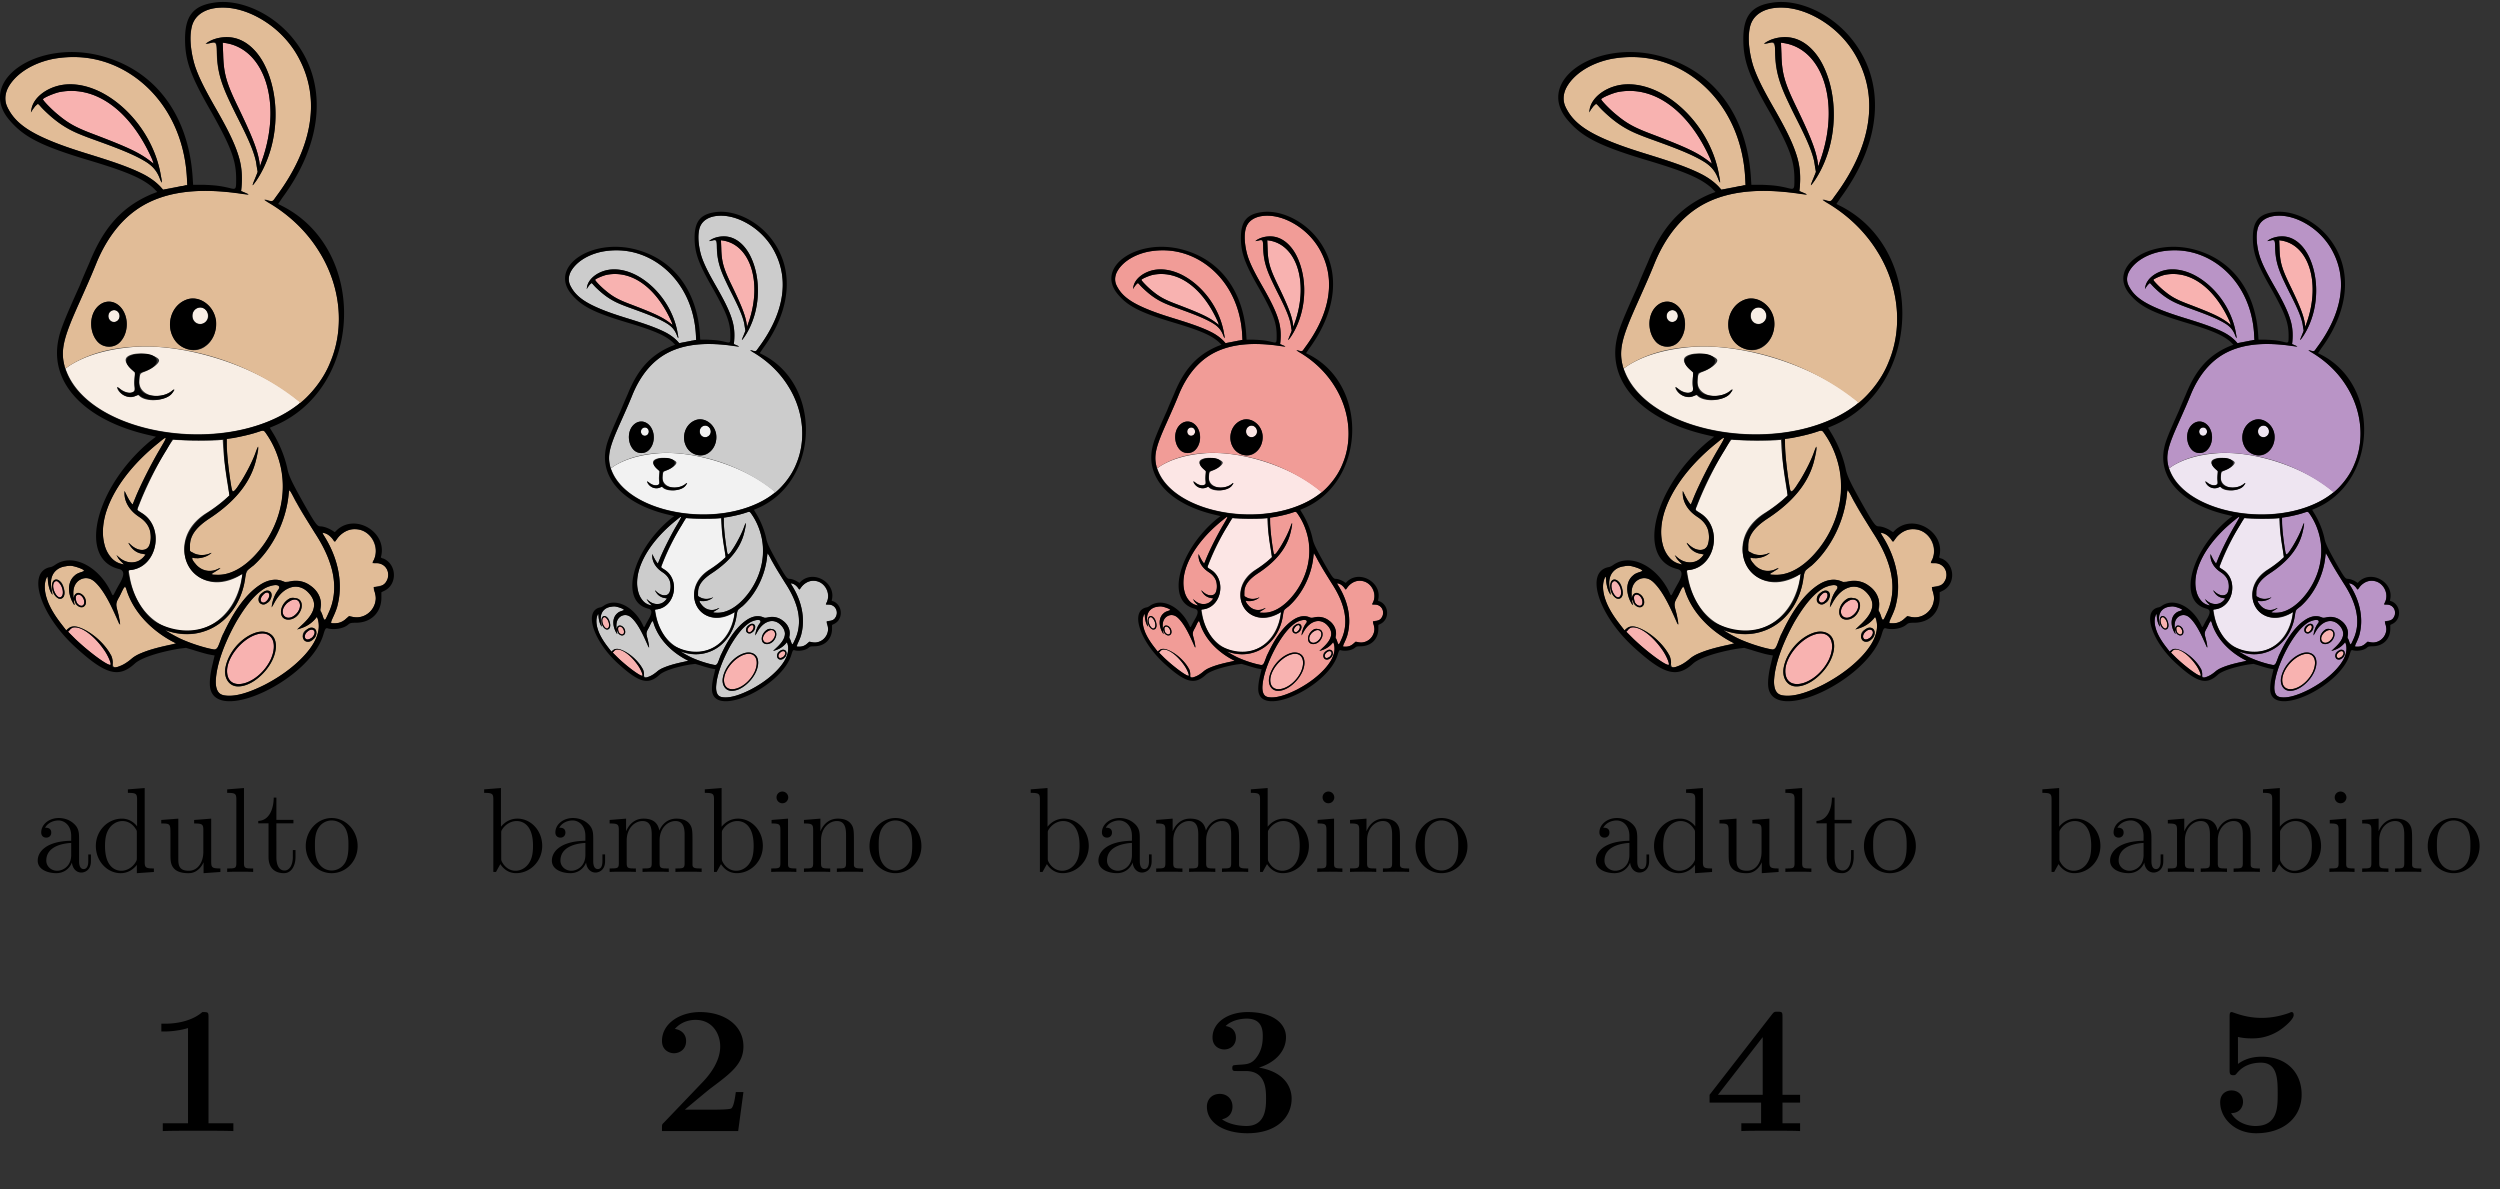 <svg xmlns="http://www.w3.org/2000/svg" width="494pt" height="235pt" viewBox="0 -235 494 235"><rect x="0" y="-235" width="494" height="235" fill="#333333" stroke="none"/><g id="page1"><g fill-rule="evenodd"><path fill="#f8eee5" d="M38.867-174.039c-1.148.617-1.062 2.391.09 2.922 1.328.531 2.48-.707 2.04-2.039-.267-.883-1.243-1.328-2.13-.883m-16.738.441c-.711.266-.887 1.239-.445 1.774.62.797 1.859.441 1.949-.535 0-.973-.711-1.594-1.504-1.239m4.074 7.176c-5.14.442-9.3 1.684-12.402 3.633l-.887.617.266.621c5.05 12.668 31.715 16.742 45.265 6.821.532-.356.887-.708.887-.797-7.797-6.911-22.676-11.782-33.129-10.895m.086 1.418c-1.77.441-1.95 1.328-.441 2.832l.886.887-.18.976c-.085.707-.085 1.239 0 1.68.18.801.09.887-.265 1.063-.621.355-1.684.089-2.566-.618-.621-.445-.711-.445-.446.176.711 1.242 2.391 1.86 3.543 1.242.446-.179.532-.179.621-.089 1.153 1.328 4.872 1.238 6.38-.266.796-.797.886-1.242.085-.621-2.566 1.949-6.375.887-6.375-1.774.086-1.593.086-1.679 1.063-2.035 1.418-.531 2.836-1.594 2.836-2.215 0-.886-3.367-1.683-5.14-1.238m7.707 17.184c-2.035 2.836-5.137 8.945-6.555 12.754l-.355.8 1.066.707c4.426 2.836 2.922 10.543-2.129 11.161l-.617.089.176.973c2.305 14.617 19.93 14.797 22.234.266l.09-.532-.71.446c-9.212 5.047-15.415-6.91-6.38-12.492 1.418-.883 2.836-1.95 3.899-2.922l.62-.532-.355-2.125a87 87 0 0 1-.886-7.265l-.086-1.594-1.063.09c-1.152.086-7.972 0-8.418-.09-.265-.09-.355 0-.53.266"/><path fill="#e1bc97" d="M41.969-233.305c-1.86.356-3.719 1.684-4.075 3.633-.53 2.57-.09 5.227.622 7.707 2.215 6.379 6.82 11.695 8.77 18.25.62 2.125.62 4.34.355 6.465.441.18 2.125.797.972.621-6.113-.887-12.757-1.242-18.601 1.328-4.961 2.125-8.594 6.731-10.719 11.692-1.594 4.078-3.543 8.062-5.227 12.136-1.062 2.746-2.214 5.758-1.328 8.684 0 .973.617.266 1.063 0 5.312-3.367 11.867-4.078 18.07-3.633 9.742.797 19.313 4.516 27.02 10.629.617.266.086 1.063.797.355 2.3-2.39 4.425-4.96 5.578-8.062 3.011-7.086 1.863-15.414-2.215-21.789-2.567-4.254-6.29-7.621-10.54-10.102-.53-.617 1.594.797 1.77-.351 4.075-5.406 7.356-11.961 7.176-18.957-.176-5.938-3.102-11.696-7.883-15.239-3.277-2.39-7.441-4.164-11.605-3.367m.441 6.028c-.707.175-2.566 1.238-.883.797 1.684-.711 1.239 1.503 1.328 2.566.09 3.277 1.239 6.379 2.657 9.215 1.773 3.808 3.988 7.441 5.05 11.515.09.707.266 1.504.352 2.215-.352.883-.797 1.684-.973 2.567 1.594-1.95 2.657-4.34 3.457-6.821 1.68-5.582 1.414-11.871-1.242-17.183-1.418-2.746-4.074-5.317-7.351-5.227-.797 0-1.684.086-2.395.356m-31.8 3.894c-3.454.711-7.087 2.395-8.946 5.582-.797 1.328-.797 3.188.09 4.52 1.86 3.363 5.492 4.961 8.855 6.375 5.938 2.39 12.313 3.543 17.985 6.468 1.418.797 2.566 1.77 3.633 2.922 1.593-.355 3.187-.621 4.78-.886-.089-4.516-1.062-9.121-3.187-13.11-3.277-6.289-9.566-11.16-16.742-12.047-2.125-.265-4.34-.175-6.469.176m1.331 5.227c-2.57.531-5.316 2.215-5.757 4.961-.266.976.53-.707.796-.883.442-.711.797-.18 1.153.262 2.125 2.214 4.605 4.164 7.527 5.316 4.34 1.773 9.035 3.012 13.2 5.492 1.417.797 2.39 2.215 2.921 3.809.446.621-.086-1.239-.086-1.594-1.332-6.645-5.672-12.758-11.695-15.945-2.48-1.239-5.312-1.95-8.059-1.418m24.977 42.343c-2.922.973-4.16 4.786-2.746 7.352 1.066 2.391 4.344 3.543 6.469 1.859 2.656-1.949 2.746-6.464.09-8.414-1.067-.886-2.57-1.238-3.813-.797m-16.828.797c-2.48 1.508-2.656 5.227-.977 7.352 1.067 1.508 3.633 1.594 4.785.09 1.86-2.215 1.508-6.199-1.152-7.531-.887-.442-1.86-.352-2.656.089m31.004 25.336c-2.04.707-4.164 1.063-6.29 1.414 0 3.368.442 6.735.973 10.012.532 1.063 1.418-1.152 1.864-1.594 1.328-2.125 2.476-4.34 3.273-6.73.355.176-.262 2.125-.441 2.922-1.328 4.871-5.227 8.59-9.301 11.25-1.86 1.238-3.719 3.011-3.633 5.402 0 .445-.176 1.063.531 1.152 1.067.707 2.48.707 3.633.086-.441.621-1.77 1.067-2.746 1.067-1.328-.446-1.062.441-.355 1.062.976 1.418 3.101 1.86 4.609.973 1.062-.086-2.66 1.328-.711 1.242 3.457.266 6.469-2.129 8.594-4.695 3.984-4.696 5.847-11.25 4.25-17.188-.617-2.3-1.594-4.605-3.098-6.465-.355-.265-.797 0-1.152.09m-20.02 2.391c-4.43 3.633-8.418 8.148-10.187 13.641-.797 2.835-.977 6.378 1.062 8.769.621.801 1.594 1.242 2.57 1.418-.62-.531-1.152-1.152-1.507-1.859 1.062 1.152 2.746 1.859 4.254 1.242.53-.27 1.328-.977 1.504-1.418-1.504 0-2.832-.887-3.364-2.215.883.797 2.125 1.77 3.453 1.238 1.153-.797.973-2.48.797-3.632-.355-1.504-1.683-2.481-2.836-3.278-1.414-1.062-2.39-2.832-2.215-4.605.446.886.887 1.949 1.598 2.66 1.684-4.254 3.809-8.328 6.2-12.317 1.152-1.949-.887.09-1.329.356m25.953 10.012c-.53 5.312-3.011 10.453-6.996 14.082-1.418.621-1.593 2.039-1.773 3.457-.797 4.164-3.719 8.148-7.883 9.476-2.48.887-5.227.707-7.617-.176 2.832 1.86 6.199 3.188 9.566 3.809 1.239-.355 1.153-2.305 1.86-3.277 1.773-3.633 3.898-7.352 7.265-9.567 1.414-.976 3.278-1.332 4.782-.531 1.683-.18 3.632-.531 5.136.797 1.598.973 2.395 2.922 1.95 4.781.355.531.71 2.836 1.242 1.328 1.859-3.277 1.859-7.261.62-10.718-1.417-4.34-4.429-7.793-6.558-11.782-.441-.617-1.148-2.566-1.504-2.39 0 .179-.09.441-.09.711m11.961 6.996c-1.242.355-2.129 1.242-2.746 2.304-.531-.445-1.86-2.214-2.48-1.593 2.656 4.074 4.16 9.121 3.011 13.906-.18 1.328-1.152 2.566-1.328 3.809 1.328.265 2.567-.356 3.453-1.329.797 0 1.594.356 2.391.086 2.125-.441 3.543-2.922 2.746-4.957-.883-1.683 1.95-.621 2.305-2.039.972-1.328.09-3.457-1.594-3.633-.621 0-1.508.176-.887-.621 1.153-2.39-.445-5.668-3.101-6.023-.617-.086-1.239-.086-1.77.09m-55.984 7.176c-1.418.089-2.836 1.328-2.926 2.835-.176.797.445 2.567.18 2.657-.711-.977-.711-2.305-.887-3.457-.976 1.597-.441 3.632.176 5.316.887 1.949 2.215 3.633 3.543 5.316.62-.796 1.773-.976 2.66-.531 2.566.973 4.695 2.922 6.11 5.313.796.886-.266 3.277 1.683 2.304 1.684-.531 2.746-2.039 4.344-2.57 2.21-.973 4.605-1.418 6.906-1.949-4.43-2.215-8.414-5.934-9.832-10.805-.531-1.062-1.063 1.238-1.504 1.77-.977 1.242-.09 2.746.086 4.164.18.531.266 1.773-.176.621-1.238-2.746-2.39-5.668-4.605-7.883-.977-1.066-2.836-.976-3.633.176-.711.887-.711 1.949-.621 3.012.265-1.594 2.305-.887 2.394.441.532 1.773-1.949 1.684-2.129.18-.53-.977.356 1.679-.355.351-.973-1.679-1.238-4.16.445-5.492.356-.617 2.746-.707 1.153-1.328-.977-.352-1.95-.707-3.012-.441m-2.305 2.746c-.886 1.062-.265 3.011.887 3.632 1.684.266 1.238-2.304.531-3.191-.355-.352-.887-.797-1.418-.441m41.813 1.504c-2.57 1.507-4.254 4.164-5.848 6.734-1.86 3.453-3.633 7.176-3.984 11.16-.18 1.328.086 3.277 1.77 3.367 2.745.356 5.316-.887 7.796-2.039 3.719-1.945 7.352-4.515 9.656-8.148.973-1.594 1.504-3.543.707-5.317-.886 1.243-2.39 2.039-3.898 2.481 1.418-1.414 3.277-2.746 3.367-4.957-.176-2.215-2.57-4.164-4.785-3.281-1.77.621-2.746 2.214-3.543 3.722-.176-.711.621-2.57 1.328-3.543.445-1.328-1.945-.445-2.566-.179m-.797 1.066c-1.328.797-.266 3.098 1.062 1.945 1.418-.617.883-3.363-.797-2.125l-.09.09zm5.668.973c-1.328.621-2.39 2.39-1.594 3.718 1.063 1.153 2.922.27 3.453-.972.711-.977.531-2.746-.972-2.746a1.5 1.5 0 0 0-.887 0m3.277 6.199c-1.86.887-.265 3.547 1.242 1.949 1.414-1.062.176-3.187-1.242-1.949m-10.363.711c-2.926 1.152-5.14 3.808-5.758 6.82-.355 1.508.355 3.453 2.125 3.719 2.305.18 4.43-1.504 5.848-3.188 1.328-1.593 2.39-3.718 1.86-5.847-.442-1.77-2.571-2.125-4.075-1.504"/><path fill="#f8b2b0" d="M44.094-224.355c.09 3.808.62 5.667 2.746 10.097 3.012 6.203 4.074 8.949 4.43 11.34l.09.797.62-1.774c3.63-10.984.266-21.347-7.351-22.585l-.621-.09zm-32.242 7.531c-.973.176-3.102 1.058-3.368 1.414-.09.18 1.684 2.039 3.012 3.101 2.125 1.774 3.633 2.571 7.176 3.899 6.734 2.566 9.035 3.633 11.34 5.492l.351.266-.265-.797c-4.25-9.656-11.16-14.707-18.246-13.375m-1.153 96.906c-.707.977.707 3.723 1.508 2.746.441-.531.176-1.949-.535-2.656-.352-.442-.707-.442-.973-.09m41.282 2.48c-.622.622-.622 1.418 0 1.508.617.086 1.503-1.152 1.152-1.773-.18-.352-.711-.266-1.153.265m-36.852.09c-.266.176-.176.973.09 1.504.617.797 1.418.711 1.418-.176 0-.972-.977-1.859-1.508-1.328m42.254 1.063c-.266.176-.711.441-.887.711-1.594 1.769.09 3.629 1.86 2.035 1.683-1.508.886-3.719-.973-2.746m-43.051 5.316a1.7 1.7 0 0 0-.621.531l-.266.266 1.418 1.418c2.39 2.301 6.114 5.137 6.91 5.137.356 0-.355-1.774-1.242-3.012-2.035-2.926-4.695-4.785-6.199-4.34m46.504.707c-1.063.797-.617 2.125.531 1.418.446-.176.797-.797.797-1.152 0-.621-.707-.797-1.328-.266m-10.098.621c-3.187.973-6.199 4.961-5.843 7.707.44 3.899 6.289 2.036 8.59-2.746 1.507-3.367.175-5.847-2.747-4.961"/><path d="M42.148-234.453c-3.988.617-5.582 2.656-5.582 7.176 0 4.25 1.063 7.261 5.317 14.613 3.808 6.82 4.781 9.391 4.781 13.023 0 2.125 0 2.125-1.418 1.77-1.86-.442-2.922-.531-5.047-.617H38.16l-.09-1.418c-.797-12.492-7.527-21.348-18.246-24.094-12.492-3.191-24.273 4.871-18.16 12.488 2.836 3.457 6.113 5.227 15.5 8.063 8.063 2.39 10.988 3.719 13.113 5.578l.797.801-1.152.441c-5.758 2.481-9.39 6.465-12.223 13.465-.62 1.418-1.508 3.453-1.949 4.605-2.836 6.289-3.809 8.68-4.164 10.454-1.95 8.679 5.05 16.121 17.715 19.046l1.508.352-1.153.887c-10.808 9.035-14.351 23.207-6.199 25.246 1.148.265 1.148 1.152.266 2.746a46 46 0 0 0-.977 1.773c-.441.883-.441.883-.797.086-2.48-5.226-7.707-7.797-11.07-5.402-.27.176-.711.441-.977.441-4.695.977-1.949 9.481 5.051 15.86 5.934 5.402 8.504 6.109 11.692 3.187 1.152-1.062 4.515-2.215 8.68-2.922l1.417-.179 1.508.445c.797.266 2.035.617 2.746.797.797.176 1.414.265 1.414.265s-.176.707-.351 1.504c-.532 2.039-.711 3.899-.532 4.875 1.239 7.262 19.93-1.683 22.41-10.632.356-1.153.446-1.239.973-1.063 1.242.266 3.012 0 3.899-.797.355-.265.445-.355 1.507-.355 3.012 0 5.047-2.035 5.047-4.961v-1.063l.711-.351c2.48-1.332 2.305-5.141-.265-6.293-.446-.086-.621-.266-.532-.352 1.329-4.785-4.96-8.683-8.683-5.316l-.442.441-.53-.351c-.712-.446-1.684-.797-2.306-.797-.617 0-.972-.446-3.097-4.164-2.48-4.43-3.192-5.848-3.457-7.352-.532-2.394-1.594-4.961-2.922-7.09l-.531-.883.62-.265c17.891-7.266 18.958-34.903 1.77-43.582-.355-.18-.707-.356-.707-.356-.09 0 .352-.531.797-1.242 8.238-11.16 9.035-22.941 2.125-31.445-4.074-5.051-10.629-7.973-15.766-7.086m-.18 1.148c-3.452.801-4.695 3.016-4.25 7.442.442 3.722 1.329 6.023 5.048 12.492 4.34 7.617 5.316 10.719 4.96 15.324l-.085.797.797.355c1.062.442.972.442-.887.176-15.059-2.215-23.828 2.125-28.703 14.172-.973 2.395-1.414 3.367-3.188 7.356-3.101 6.82-3.719 9.211-2.922 12.488 2.922 11.781 26.043 17.629 41.543 10.453 17.453-7.973 16.742-32.156-1.238-42.695-.977-.621-1.062-.711-.18-.446.977.266.977.266 1.774-.882 7.086-9.481 8.68-18.872 4.605-26.844-3.363-6.821-11.25-11.426-17.273-10.188m.442 6.028c-.617.175-1.77.797-1.77.972 0 0 .356-.09.887-.175 1.328-.266 1.239-.356 1.328 1.769.176 4.34.797 6.289 3.81 12.402 2.92 5.758 3.808 7.883 4.073 10.278l.176.972-.527 1.418c-.711 1.594-.621 1.594.265.356 8.059-12.051 2.301-31.36-8.242-27.992m1.684 2.922c.09 3.808.62 5.667 2.746 10.097 3.012 6.203 4.074 8.949 4.43 11.34l.09.797.62-1.774c3.63-10.984.266-21.347-7.351-22.585l-.621-.09zm-33.485.972c-6.199 1.153-10.718 5.672-9.3 9.215 1.683 3.984 5.671 6.379 16.3 9.652 8.86 2.75 11.957 4.164 14.086 6.379l.532.621 1.504-.265c.886-.176 1.773-.356 2.038-.442.266 0 .708-.09.887-.179h.352l-.09-1.594c-.797-15.149-12.844-25.867-26.309-23.387m1.332 5.227c-3.011.621-5.492 2.66-5.757 4.875l-.09.531.355-.621c.266-.266.531-.707.707-.797l.356-.355 1.062 1.152c3.098 3.012 5.137 4.25 10.188 6.023 9.3 3.368 11.601 4.696 12.668 7.262.617 1.598.707 1.598.351-.266-1.77-10.539-11.691-19.398-19.84-17.804m-.09 1.332c-.972.176-3.101 1.058-3.367 1.414-.09.18 1.684 2.039 3.012 3.101 2.125 1.774 3.633 2.571 7.176 3.899 6.734 2.566 9.035 3.633 11.34 5.492l.351.266-.265-.797c-4.25-9.656-11.16-14.707-18.246-13.375m25.067 41.011c-4.605 1.684-4.34 8.68.27 9.833 3.097.796 5.933-2.215 5.492-5.758-.446-2.922-3.278-4.961-5.762-4.075m-16.828.797c-3.453 1.95-2.305 8.504 1.418 8.504 2.746.09 4.43-3.718 3.012-6.73-.887-1.949-2.836-2.66-4.43-1.774m18.691.977c-.531.351-.797.797-.797 1.504 0 1.418 1.594 2.125 2.657 1.152 1.418-1.242-.266-3.633-1.86-2.656m-16.922.531c-.441.266-.617.973-.351 1.504.441 1.063 1.949.797 2.125-.441.176-.977-.977-1.684-1.774-1.063m5.051 8.504c-2.305.352-2.57 1.684-.707 3.188l.442.355v1.859c0 1.774 0 1.86-.266 2.036-.621.445-1.86.179-2.746-.618-.531-.445-.531-.355-.176.266.707 1.238 2.211 1.684 3.543 1.063.352-.176.441-.176.617 0 1.508 1.328 5.492 1.062 6.469-.532.441-.711.355-.797-.09-.355-1.418 1.242-4.781 1.328-5.934.09-.53-.621-.71-1.328-.53-3.012l.085-.621.711-.266c4.25-1.328 3.102-4.164-1.418-3.453m24.184 15.324c-1.242.442-3.543.973-4.961 1.239l-1.328.175v1.332c0 2.125.886 8.77 1.152 9.036.441.531 3.719-5.137 4.605-7.883q.799-2.128.266.531c-.797 4.871-3.809 8.945-9.125 12.488-3.012 1.949-4.164 3.543-4.164 5.582v1.063l.711.441c.973.446 2.125.446 3.098.09.71-.355.535-.09-.266.356-.797.441-1.86.617-2.656.531-.621-.18-.707-.18-.176.621 1.152 1.769 3.012 2.39 4.781 1.504.621-.266.621-.266.356 0-.176.09-.621.355-.977.621-.972.441-.797.531.8.531 4.958 0 10.72-6.379 12.224-13.465 1.062-4.871.175-9.922-2.657-14.172-.62-.976-.62-.976-1.683-.621m-20.02 2.391c-7.797 6.379-11.87 14.086-10.453 19.754.442 2.125 1.86 3.719 3.453 3.984l.445.09-.53-.531c-.266-.266-.622-.621-.712-.887l-.265-.441.531.441c1.418 1.328 3.543 1.328 4.785 0l.442-.531-.618-.176c-.886-.09-1.773-.621-2.304-1.418-.621-.797-.621-.973 0-.355 1.418 1.418 3.367 1.332 3.718-.086.622-2.125-.085-4.164-1.949-5.317-1.949-1.238-3.012-3.011-3.012-4.695v-.531l.266.531c.535 1.152 1.242 2.215 1.332 2.129.086-.09.352-.801.707-1.688.887-2.125 3.188-6.73 4.695-9.211 1.594-2.746 1.594-2.832-.53-1.062m1.86 1.152c-2.391 3.809-3.809 6.645-5.137 9.922-.887 2.215-.887 1.949.265 2.656 4.43 2.836 3.098 10.188-1.949 11.161-.886.089-.886 0-.531 1.683.797 3.988 3.277 7.797 5.758 8.949 7.797 3.719 15.414-.535 16.476-9.125l.09-.711-1.066.532c-9.477 4.429-14.703-6.821-5.844-12.578 1.86-1.239 3.277-2.391 3.984-3.098l.356-.356-.266-2.039c-.53-3.187-.797-4.871-.797-6.996l-.09-2.039-1.328.09c-1.683.176-5.582.176-7.351 0l-1.418-.09zm24.093 8.86c-.53 5.757-3.894 11.957-8.148 14.968-.176.176-.266.356-.356 1.153-1.062 8.504-8.148 13.375-15.68 10.718-.616-.179 1.243.883 2.66 1.594 1.77.797 3.9 1.504 5.669 1.949 1.684.356 1.594.442 2.125-.886 3.457-8.77 8.684-13.907 12.492-12.403.707.266.797.266 1.238.18 3.192-1.152 7 1.949 6.29 5.047-.087.441-.087.621.09.887.175.175.355.707.44 1.062.266.797.356.797 1.063-.887 2.13-4.515 1.242-9.832-2.746-15.855-1.594-2.57-2.656-4.34-3.984-6.73-.532-.977-.973-1.774-.973-1.774-.09 0-.09.356-.18.977m11.961 6.996c-.886.265-1.86.976-2.394 1.773-.531.707-.442.707-.883 0-.355-.531-.977-.976-1.684-1.152-.445-.18-.445-.18.266.972 3.188 5.227 3.719 11.165 1.504 15.68-.617 1.242-.617 1.153.355 1.153.887 0 1.594-.266 2.305-.973l.531-.445.707.175c2.125.446 4.254-1.062 4.52-3.277.086-.531 0-.973-.356-2.391-.09-.265 0-.265.442-.265 1.418 0 2.394-1.063 2.394-2.391s-.976-2.305-2.48-2.305h-.621l.355-.796c1.328-3.278-1.597-6.731-4.96-5.758m-55.984 7.176c-2.48.355-3.457 2.214-2.66 5.402.09.355.09.355-.086.09-.356-.442-.797-1.86-.797-2.746 0-.887-.18-.887-.445 0-.621 2.304.53 5.402 3.191 8.769l.883 1.152.531-.445c2.04-1.859 9.48 4.43 8.594 7.266-.266 1.062 2.215.265 3.808-1.242 1.063-.973 3.809-1.946 7.797-2.746l.973-.266-.887-.442c-4.34-2.39-7.527-5.933-8.855-9.921-.356-1.239-.266-1.239-1.242.711-.973 1.859-.973 1.769-.618 3.097.352 1.153.618 3.012.532 2.836-.09 0-.356-.621-.621-1.238-2.922-6.559-5.051-8.86-7.266-7.621q-1.461.798-1.328 2.926v.707l.18-.442c.617-1.508 2.746.176 2.214 1.684-.445 1.058-1.683.617-2.129-.621-.175-.621-.265-.266-.085.441.175.621-.09.266-.532-.621-1.152-2.656-.355-4.961 1.946-5.578.355-.09.62-.266.535-.266-.18-.355-2.305-1.062-2.836-.976 0 0-.356 0-.797.09m-2.305 2.746c-.707.441-.531 2.304.266 3.187 1.062 1.152 2.125.18 1.683-1.328-.355-1.504-1.242-2.305-1.949-1.859m0 .441c-.707.977.707 3.723 1.508 2.746.441-.531.176-1.949-.535-2.656-.352-.442-.707-.442-.973-.09m41.813 1.063c-5.492 2.746-12.403 18.957-8.95 20.996 2.66 1.507 10.72-1.95 15.594-6.645 3.188-3.012 4.34-5.848 3.63-8.238l-.177-.356-.445.532a5.85 5.85 0 0 1-2.566 1.683l-.887.266 1.328-1.238c2.305-2.305 2.66-4.075.977-5.934-2.04-2.305-5.051-1.418-6.82 1.945-.356.711-.622.977-.536.797.27-1.504.621-2.566 1.332-3.363.797-1.063-.71-1.328-2.48-.445m-.797 1.066c-.977.973-.8 2.125.265 2.215.797.086 1.95-1.242 1.68-2.129-.262-.797-1.148-.797-1.945-.086m.265.351c-.62.622-.62 1.418 0 1.508.618.086 1.504-1.152 1.153-1.773-.18-.352-.711-.266-1.153.265m-36.851.09c-.266.176-.176.973.09 1.504.617.797 1.418.711 1.418-.176 0-.972-.977-1.859-1.508-1.328m42.254.532c-2.215.972-2.57 4.25-.442 4.25 2.567 0 3.809-4.075 1.328-4.25-.355-.09-.71 0-.886 0m0 .531c-.266.176-.711.441-.887.711-1.594 1.769.09 3.629 1.86 2.035 1.683-1.508.886-3.719-.973-2.746m-43.051 5.316a1.7 1.7 0 0 0-.621.531l-.266.266 1.418 1.418c2.39 2.301 6.114 5.137 6.91 5.137.356 0-.355-1.774-1.242-3.012-2.035-2.926-4.695-4.785-6.199-4.34m46.328.352c-.531.355-.972 1.242-.797 1.683.356 1.418 2.48.621 2.657-.972.09-.977-.883-1.418-1.86-.711m.176.355c-1.063.797-.617 2.125.531 1.418.446-.176.797-.797.797-1.152 0-.621-.707-.797-1.328-.266m-10.54.356c-3.808 1.328-6.82 6.465-5.491 9.125 1.86 3.719 8.77-.535 9.656-5.848.441-2.656-1.508-4.254-4.164-3.277m.442.265c-3.187.973-6.199 4.961-5.843 7.707.44 3.899 6.289 2.036 8.59-2.746 1.507-3.367.175-5.847-2.747-4.961"/><path fill="#f2f2f2" d="M138.863-150.762c-.804.438-.742 1.676.063 2.047.929.375 1.738-.496 1.426-1.426-.184-.621-.868-.929-1.489-.621m-11.718.313c-.497.183-.622.867-.309 1.238.434.559 1.301.313 1.363-.371 0-.684-.496-1.113-1.054-.867m2.851 5.023c-3.594.309-6.508 1.176-8.68 2.539l-.621.438.188.433c3.535 8.868 22.199 11.719 31.683 4.774.375-.246.622-.496.622-.559-5.458-4.836-15.875-8.246-23.192-7.625m.063.992c-1.239.309-1.364.93-.309 1.985l.621.621-.125.68c-.062.496-.062.867 0 1.179.125.559.063.617-.187.742-.434.25-1.176.063-1.797-.433-.434-.309-.496-.309-.313.125.496.867 1.676 1.301 2.485.867.308-.125.371-.125.433-.062.805.929 3.41.867 4.461-.184.559-.559.621-.871.063-.438-1.797 1.368-4.465.622-4.465-1.238.062-1.117.062-1.18.746-1.426.992-.375 1.984-1.117 1.984-1.55 0-.622-2.355-1.18-3.597-.868m5.394 12.028c-1.426 1.984-3.594 6.265-4.586 8.929l-.25.559.746.496c3.098 1.984 2.043 7.379-1.492 7.813l-.433.062.125.684c1.613 10.23 13.953 10.351 15.566.183l.059-.371-.497.309c-6.445 3.535-10.789-4.836-4.461-8.742.993-.621 1.985-1.364 2.727-2.047l.434-.371-.246-1.489a59 59 0 0 1-.622-5.086l-.062-1.113-.742.063c-.809.058-5.582 0-5.895-.063-.183-.062-.246 0-.371.184"/><path fill="#ccc" d="M141.035-192.242c-1.301.246-2.605 1.176-2.851 2.543-.371 1.797-.063 3.656.433 5.394 1.551 4.465 4.774 8.184 6.137 12.774.434 1.488.434 3.039.25 4.523.309.125 1.488.563.684.438-4.282-.621-8.93-.871-13.024.929-3.473 1.489-6.016 4.711-7.504 8.184-1.113 2.852-2.48 5.644-3.656 8.496-.746 1.922-1.551 4.031-.934 6.074 0 .684.438.188.746 0 3.719-2.355 8.309-2.851 12.649-2.539 6.82.559 13.519 3.16 18.914 7.442.434.183.062.742.559.246 1.609-1.672 3.097-3.473 3.906-5.645 2.105-4.957 1.301-10.789-1.551-15.254-1.797-2.972-4.402-5.332-7.379-7.066-.371-.434 1.117.558 1.238-.246 2.856-3.785 5.149-8.371 5.024-13.274-.125-4.152-2.168-8.183-5.52-10.664-2.293-1.676-5.207-2.914-8.121-2.355m.309 4.215c-.496.125-1.797.871-.617.558 1.175-.496.867 1.055.929 1.797.063 2.297.867 4.469 1.86 6.449 1.238 2.668 2.789 5.211 3.535 8.063.062.496.183 1.055.246 1.551-.246.621-.559 1.175-.68 1.796 1.113-1.363 1.86-3.039 2.418-4.773 1.176-3.906.992-8.309-.871-12.031-.992-1.922-2.851-3.719-5.144-3.656-.559 0-1.18.062-1.676.246m-22.258 2.73c-2.422.496-4.965 1.672-6.266 3.906-.558.93-.558 2.231.063 3.161 1.305 2.359 3.844 3.472 6.203 4.464 4.152 1.676 8.617 2.481 12.586 4.528.992.558 1.797 1.242 2.543 2.047 1.113-.25 2.23-.434 3.348-.622-.063-3.16-.747-6.386-2.235-9.175-2.293-4.403-6.695-7.813-11.719-8.434-1.488-.187-3.039-.125-4.523.125m.93 3.656c-1.801.375-3.723 1.551-4.032 3.473-.187.684.371-.496.559-.617.309-.496.559-.125.805.183 1.488 1.551 3.222 2.914 5.269 3.719 3.039 1.242 6.324 2.11 9.242 3.848.993.558 1.672 1.551 2.043 2.664.313.433-.058-.867-.058-1.113-.934-4.653-3.973-8.93-8.188-11.164-1.734-.868-3.718-1.364-5.64-.993M137.5-152c-2.047.684-2.914 3.348-1.922 5.148.742 1.672 3.039 2.481 4.527 1.301 1.86-1.363 1.922-4.527.063-5.89-.746-.622-1.801-.868-2.668-.559m-11.781.559c-1.735 1.054-1.86 3.66-.684 5.144.746 1.055 2.543 1.117 3.352.063 1.301-1.547 1.051-4.34-.809-5.27-.617-.309-1.301-.25-1.859.063m21.703 17.734c-1.426.496-2.914.742-4.402.992 0 2.356.308 4.711.679 7.008.375.742.992-.809 1.305-1.117.93-1.489 1.734-3.039 2.293-4.711.25.121-.184 1.484-.309 2.043-.929 3.414-3.66 6.015-6.511 7.875-1.301.871-2.606 2.109-2.543 3.785 0 .309-.121.742.375.805.742.496 1.734.496 2.539.062-.309.434-1.239.742-1.922.742-.93-.308-.742.313-.246.746.679.993 2.168 1.301 3.222.68.746-.058-1.859.934-.496.871 2.418.184 4.528-1.488 6.016-3.289 2.789-3.285 4.094-7.875 2.976-12.027-.433-1.613-1.117-3.227-2.171-4.528-.247-.183-.555 0-.805.063m-14.016 1.676c-3.097 2.539-5.89 5.703-7.129 9.547-.558 1.984-.683 4.464.743 6.14.433.559 1.117.867 1.8.992-.433-.375-.808-.808-1.054-1.304.742.808 1.922 1.304 2.976.871.371-.188.93-.684 1.055-.992-1.055 0-1.984-.621-2.359-1.551.621.558 1.488 1.238 2.421.867.805-.559.68-1.734.555-2.543-.246-1.055-1.176-1.734-1.98-2.293-.996-.746-1.676-1.984-1.551-3.226.308.621.617 1.367 1.113 1.863 1.18-2.981 2.668-5.832 4.344-8.621.805-1.364-.621.062-.934.25m18.168 7.004c-.371 3.722-2.105 7.316-4.898 9.859-.988.434-1.113 1.426-1.238 2.418-.559 2.914-2.606 5.707-5.52 6.637-1.734.621-3.656.496-5.332-.125 1.984 1.3 4.34 2.23 6.695 2.668.871-.25.809-1.614 1.305-2.297 1.238-2.539 2.727-5.145 5.086-6.696.988-.683 2.293-.929 3.348-.371 1.175-.125 2.543-.375 3.593.555 1.117.684 1.676 2.051 1.367 3.352.247.371.497 1.984.868.929 1.3-2.293 1.3-5.086.433-7.504-.992-3.039-3.101-5.457-4.59-8.246-.308-.433-.804-1.797-1.054-1.675 0 .125-.063.312-.063.496m8.371 4.898c-.867.25-1.484.867-1.922 1.613-.371-.308-1.3-1.55-1.734-1.117 1.859 2.856 2.914 6.387 2.109 9.738-.125.93-.808 1.797-.929 2.665.929.187 1.797-.247 2.418-.93.554 0 1.113.25 1.672.062 1.488-.308 2.48-2.047 1.921-3.472-.617-1.18 1.368-.434 1.614-1.426.683-.93.062-2.418-1.117-2.543-.434 0-1.055.125-.618-.434.805-1.675-.312-3.968-2.171-4.218-.434-.063-.868-.063-1.243.062m-39.187 5.024c-.992.062-1.985.929-2.047 1.984-.121.558.312 1.801.125 1.859-.496-.679-.496-1.609-.621-2.418-.68 1.117-.309 2.543.125 3.723.621 1.363 1.551 2.543 2.48 3.719.434-.559 1.243-.684 1.86-.371 1.8.679 3.289 2.046 4.281 3.718.555.621-.188 2.297 1.176 1.614 1.179-.371 1.922-1.426 3.039-1.797 1.551-.684 3.222-.992 4.836-1.367-3.102-1.547-5.891-4.153-6.883-7.563-.371-.746-.742.867-1.055 1.238-.679.871-.062 1.922.063 2.914.125.375.187 1.243-.125.438-.867-1.926-1.672-3.973-3.223-5.52-.684-.746-1.984-.683-2.543.121-.496.622-.496 1.368-.433 2.11.183-1.117 1.613-.617 1.675.312.371 1.239-1.367 1.176-1.492.121-.371-.679.25 1.18-.246.25-.684-1.179-.867-2.914.313-3.843.246-.438 1.921-.496.804-.934-.683-.246-1.363-.492-2.109-.308m-1.613 1.921c-.618.746-.184 2.11.621 2.543 1.179.188.867-1.613.371-2.23-.246-.25-.617-.559-.992-.313m29.269 1.055c-1.797 1.055-2.976 2.914-4.094 4.715-1.3 2.418-2.543 5.019-2.789 7.812-.125.93.063 2.293 1.239 2.356 1.921.246 3.722-.621 5.457-1.426 2.605-1.363 5.148-3.164 6.761-5.707.68-1.113 1.051-2.48.496-3.719-.621.868-1.675 1.426-2.73 1.735.992-.992 2.293-1.922 2.355-3.473-.121-1.551-1.796-2.914-3.347-2.293-1.239.434-1.922 1.551-2.481 2.606-.125-.497.434-1.797.93-2.481.312-.93-1.363-.312-1.797-.125m-.559.742c-.929.563-.183 2.172.747 1.367.992-.433.617-2.359-.559-1.488l-.063.063zm3.969.684c-.929.433-1.676 1.676-1.117 2.605.746.805 2.047.188 2.418-.683.496-.68.371-1.922-.68-1.922a1.04 1.04 0 0 0-.621 0m2.293 4.34c-1.301.621-.183 2.48.871 1.367.992-.746.121-2.234-.871-1.367m-7.254.496c-2.047.808-3.597 2.668-4.031 4.777-.246 1.055.25 2.418 1.488 2.602 1.614.125 3.102-1.051 4.094-2.231.93-1.117 1.676-2.605 1.301-4.094-.309-1.238-1.797-1.488-2.852-1.054"/><path fill="#f8b2b0" d="M142.523-185.98c.063 2.667.434 3.968 1.922 7.07 2.11 4.34 2.852 6.262 3.102 7.937l.062.559.434-1.242c2.543-7.688.184-14.946-5.148-15.813l-.434-.062zm-22.57 5.269c-.683.125-2.172.746-2.355.992-.063.125 1.175 1.43 2.105 2.172 1.488 1.238 2.543 1.797 5.024 2.727 4.711 1.8 6.324 2.543 7.937 3.847l.246.184-.183-.559c-2.977-6.757-7.813-10.293-12.774-9.363m-.808 67.84c-.497.68.496 2.601 1.054 1.922.313-.371.125-1.367-.371-1.864-.25-.308-.496-.308-.683-.058m28.898 1.734c-.434.434-.434.992 0 1.055s1.055-.809.805-1.238c-.125-.25-.496-.188-.805.183m-25.797.063c-.183.125-.125.683.063 1.054.433.559.992.497.992-.125 0-.679-.684-1.3-1.055-.929m29.578.746c-.187.121-.496.308-.621.492-1.113 1.242.063 2.543 1.305 1.43 1.176-1.055.617-2.606-.684-1.922m-30.136 3.719a1.14 1.14 0 0 0-.434.371l-.188.187.997.992c1.671 1.614 4.277 3.594 4.835 3.594.247 0-.25-1.238-.871-2.105-1.425-2.047-3.285-3.352-4.339-3.039m32.554.496c-.746.558-.433 1.488.371.992.313-.125.559-.559.559-.809 0-.433-.496-.554-.93-.183m-7.07.433c-2.231.684-4.34 3.473-4.09 5.395.309 2.726 4.402 1.426 6.016-1.922 1.05-2.356.121-4.094-1.926-3.473"/><path d="M141.16-193.051c-2.793.438-3.906 1.863-3.906 5.024 0 2.976.742 5.086 3.719 10.23 2.668 4.777 3.347 6.574 3.347 9.117 0 1.489 0 1.489-.992 1.239-1.301-.309-2.047-.372-3.531-.434h-1.43l-.058-.992c-.563-8.742-5.274-14.942-12.778-16.863-8.742-2.235-16.988 3.41-12.711 8.742 1.985 2.418 4.282 3.66 10.852 5.64 5.644 1.676 7.691 2.606 9.18 3.907l.554.558-.804.313c-4.032 1.734-6.575 4.523-8.555 9.425-.438.993-1.055 2.418-1.367 3.223-1.985 4.402-2.664 6.078-2.914 7.317-1.364 6.078 3.535 11.285 12.402 13.332l1.055.25-.809.617c-7.562 6.328-10.043 16.246-4.34 17.672.809.187.809.808.188 1.921-.25.434-.559.993-.684 1.243-.308.621-.308.621-.558.062-1.735-3.66-5.395-5.457-7.75-3.781-.184.121-.497.309-.68.309-3.289.679-1.367 6.632 3.531 11.097 4.156 3.785 5.953 4.281 8.188 2.235.804-.747 3.16-1.551 6.074-2.047l.992-.125 1.055.308c.558.188 1.425.438 1.922.563.558.121.992.183.992.183s-.121.496-.246 1.055c-.371 1.426-.496 2.727-.371 3.41.867 5.086 13.949-1.18 15.687-7.441.246-.805.309-.867.68-.742.871.183 2.109 0 2.73-.559.246-.187.309-.25 1.055-.25 2.105 0 3.531-1.426 3.531-3.473v-.742l.496-.25c1.739-.93 1.614-3.594-.183-4.402-.313-.063-.434-.184-.371-.246.929-3.352-3.473-6.078-6.079-3.723l-.308.313-.375-.25c-.496-.309-1.176-.559-1.61-.559-.433 0-.683-.309-2.171-2.914-1.739-3.102-2.235-4.094-2.418-5.145-.371-1.675-1.118-3.472-2.047-4.961l-.371-.621.433-.183c12.528-5.086 13.27-24.434 1.239-30.512-.247-.121-.497-.246-.497-.246-.058 0 .25-.371.559-.867 5.77-7.817 6.324-16.063 1.488-22.016-2.851-3.531-7.441-5.578-11.035-4.961m-.125.809c-2.418.558-3.289 2.105-2.976 5.207.308 2.605.929 4.219 3.535 8.746 3.039 5.332 3.719 7.5 3.472 10.726l-.062.555.559.25c.742.313.679.313-.622.125-10.543-1.551-16.679 1.488-20.089 9.922-.684 1.672-.993 2.356-2.235 5.145-2.168 4.777-2.601 6.449-2.047 8.746 2.047 8.246 18.231 12.336 29.082 7.312 12.219-5.578 11.719-22.508-.867-29.887-.68-.433-.742-.496-.125-.308.684.187.684.187 1.242-.621 4.961-6.633 6.078-13.207 3.223-18.789-2.355-4.774-7.875-7.996-12.09-7.129m.309 4.215c-.434.125-1.239.558-1.239.683 0 0 .247-.062.622-.125.929-.183.867-.246.929 1.242.121 3.036.559 4.403 2.664 8.68 2.047 4.031 2.668 5.52 2.852 7.192l.125.683-.371.992c-.496 1.117-.434 1.117.187.246 5.641-8.429 1.61-21.949-5.769-19.593m1.179 2.047c.063 2.667.434 3.968 1.922 7.07 2.11 4.34 2.852 6.262 3.102 7.937l.062.559.434-1.242c2.543-7.688.184-14.946-5.148-15.813l-.434-.062zm-23.437.683c-4.344.805-7.504 3.969-6.512 6.449 1.176 2.789 3.969 4.461 11.41 6.758 6.2 1.922 8.371 2.914 9.86 4.465l.371.434 1.055-.188c.617-.125 1.238-.246 1.425-.309.184 0 .496-.062.618-.125h.25l-.063-1.117c-.559-10.601-8.992-18.105-18.414-16.367m.93 3.656c-2.11.438-3.844 1.864-4.032 3.411l-.062.375.25-.434c.183-.188.371-.496.492-.559l.25-.25.742.809c2.172 2.105 3.598 2.973 7.133 4.215 6.512 2.355 8.121 3.285 8.867 5.086.434 1.113.496 1.113.246-.188-1.238-7.379-8.183-13.582-13.886-12.465m-.063.93c-.683.125-2.172.746-2.355.992-.063.125 1.175 1.43 2.105 2.172 1.488 1.238 2.543 1.797 5.024 2.727 4.711 1.8 6.324 2.543 7.937 3.847l.246.184-.183-.559c-2.977-6.757-7.813-10.293-12.774-9.363M137.5-152c-3.223 1.18-3.039 6.078.188 6.883 2.167.558 4.152-1.551 3.843-4.031-.308-2.047-2.293-3.473-4.031-2.852m-11.781.559c-2.418 1.363-1.614 5.953.992 5.953 1.922.062 3.102-2.606 2.109-4.711-.621-1.367-1.984-1.864-3.101-1.242m13.082.679c-.371.25-.555.563-.555 1.059 0 .988 1.113 1.484 1.859.805.993-.868-.187-2.543-1.304-1.864m-11.84.375c-.313.188-.438.684-.25 1.055.309.742 1.363.559 1.488-.313.125-.679-.683-1.175-1.238-.742m3.531 5.953c-1.609.246-1.797 1.176-.496 2.231l.313.25v1.301c0 1.242 0 1.3-.188 1.425-.433.313-1.301.125-1.922-.433-.371-.309-.371-.246-.125.187.496.868 1.551 1.176 2.481.743.25-.125.312-.125.433 0 1.055.929 3.848.746 4.528-.372.308-.496.25-.558-.063-.25-.992.872-3.348.93-4.152.063-.375-.434-.496-.93-.375-2.106l.062-.433.496-.188c2.977-.929 2.172-2.914-.992-2.418m16.93 10.727c-.867.309-2.481.684-3.473.867l-.929.125v.93c0 1.488.621 6.14.804 6.324.313.371 2.606-3.598 3.227-5.519q.557-1.49.183.375c-.558 3.41-2.664 6.261-6.386 8.742-2.106 1.363-2.914 2.48-2.914 3.906v.742l.496.313c.683.308 1.488.308 2.172.062.496-.25.371-.062-.188.246a3.3 3.3 0 0 1-1.859.371c-.434-.121-.496-.121-.125.438.808 1.238 2.109 1.672 3.347 1.051.438-.184.438-.184.25 0-.125.062-.433.25-.683.433-.68.313-.559.375.558.375 3.473 0 7.504-4.465 8.559-9.426.742-3.41.125-6.945-1.859-9.921-.438-.68-.438-.68-1.18-.434m-14.016 1.676c-5.457 4.461-8.308 9.855-7.316 13.828.312 1.484 1.305 2.601 2.418 2.789l.312.062-.375-.375c-.183-.183-.433-.433-.496-.617l-.183-.312.371.312c.992.93 2.48.93 3.347 0l.313-.375-.434-.121c-.621-.062-1.242-.433-1.613-.992-.434-.559-.434-.684 0-.25.992.992 2.355.93 2.605-.063.434-1.488-.062-2.914-1.367-3.718-1.363-.867-2.105-2.11-2.105-3.285v-.375l.183.375c.372.804.872 1.546.93 1.488.063-.063.25-.559.496-1.18.621-1.488 2.235-4.715 3.289-6.449 1.114-1.922 1.114-1.984-.375-.742m1.305.804c-1.676 2.664-2.668 4.653-3.598 6.946-.621 1.551-.621 1.363.188 1.859 3.097 1.984 2.168 7.133-1.363 7.813-.622.062-.622 0-.375 1.179.558 2.789 2.296 5.457 4.031 6.262 5.457 2.605 10.789-.371 11.535-6.387l.059-.496-.743.371c-6.632 3.102-10.293-4.773-4.093-8.804 1.304-.868 2.296-1.672 2.793-2.168l.246-.25-.188-1.426c-.371-2.235-.555-3.41-.555-4.899l-.062-1.425-.93.062c-1.179.121-3.91.121-5.148 0l-.992-.062zm16.863 6.2c-.371 4.031-2.726 8.371-5.703 10.48-.125.125-.183.246-.25.805-.742 5.953-5.703 9.363-10.973 7.504-.433-.125.868.621 1.86 1.117a25 25 0 0 0 3.969 1.363c1.179.246 1.117.313 1.488-.621 2.418-6.137 6.078-9.734 8.742-8.68.496.188.559.188.867.125 2.235-.808 4.903 1.364 4.406 3.536-.062.308-.062.433.059.617.125.125.25.496.313.746.183.558.246.558.742-.621 1.488-3.164.871-6.883-1.922-11.102-1.113-1.797-1.859-3.035-2.789-4.711-.371-.679-.684-1.238-.684-1.238-.062 0-.062.246-.125.68m8.371 4.898c-.617.188-1.3.684-1.672 1.242-.371.496-.308.496-.621 0-.246-.375-.679-.683-1.175-.808-.313-.121-.313-.121.183.683 2.235 3.66 2.606 7.813 1.055 10.977-.434.867-.434.805.25.805.617 0 1.113-.184 1.609-.68l.371-.313.496.125c1.493.309 2.981-.746 3.164-2.293.063-.375 0-.683-.246-1.675-.062-.188 0-.188.309-.188.992 0 1.676-.742 1.676-1.672s-.684-1.613-1.739-1.613h-.433l.25-.559c.93-2.293-1.117-4.711-3.477-4.031m-39.187 5.024c-1.735.25-2.418 1.55-1.86 3.785.063.246.063.246-.062.058-.246-.308-.559-1.301-.559-1.922s-.125-.621-.308 0c-.434 1.614.371 3.786 2.23 6.141l.621.805.371-.309c1.426-1.305 6.637 3.102 6.016 5.082-.187.746 1.551.188 2.664-.867.746-.684 2.668-1.363 5.457-1.922l.684-.187-.621-.309c-3.036-1.676-5.27-4.152-6.2-6.945-.25-.868-.187-.868-.867.496-.683 1.304-.683 1.242-.433 2.172.246.804.433 2.105.371 1.984-.063 0-.25-.434-.434-.867-2.047-4.59-3.535-6.203-5.086-5.336-.679.375-.992 1.055-.929 2.047v.496l.125-.309c.433-1.054 1.921.121 1.55 1.176-.312.746-1.179.438-1.492-.434-.121-.433-.183-.183-.058.313.125.434-.063.184-.375-.434-.805-1.863-.247-3.472 1.367-3.91.246-.058.433-.183.371-.183-.125-.25-1.613-.746-1.985-.684 0 0-.25 0-.558.063m-1.613 1.921c-.497.313-.372 1.614.187 2.235.742.804 1.488.125 1.18-.934-.25-1.051-.871-1.609-1.367-1.301m0 .313c-.497.68.496 2.601 1.054 1.922.313-.371.125-1.367-.371-1.864-.25-.308-.496-.308-.683-.058m29.269.742c-3.844 1.922-8.68 13.27-6.262 14.695 1.86 1.055 7.5-1.363 10.911-4.648 2.234-2.109 3.039-4.094 2.542-5.77l-.121-.246-.312.371a4.17 4.17 0 0 1-1.797 1.18l-.621.184.93-.867c1.613-1.614 1.863-2.852.683-4.157-1.426-1.609-3.535-.992-4.773 1.367-.25.497-.438.68-.375.559.187-1.055.433-1.801.929-2.359.559-.743-.496-.93-1.734-.309m-.559.742c-.683.684-.558 1.492.188 1.551.559.063 1.363-.867 1.176-1.484-.184-.563-.805-.563-1.364-.067m.188.25c-.434.434-.434.992 0 1.055s1.055-.809.805-1.238c-.125-.25-.496-.188-.805.183m-25.797.063c-.183.125-.125.683.063 1.054.433.559.992.497.992-.125 0-.679-.684-1.3-1.055-.929m29.578.371c-1.551.683-1.797 2.976-.308 2.976 1.797 0 2.664-2.851.929-2.976-.25-.063-.496 0-.621 0m0 .375c-.187.121-.496.308-.621.492-1.113 1.242.063 2.543 1.305 1.43 1.176-1.055.617-2.606-.684-1.922m-30.136 3.719a1.14 1.14 0 0 0-.434.371l-.188.187.997.992c1.671 1.614 4.277 3.594 4.835 3.594.247 0-.25-1.238-.871-2.105-1.425-2.047-3.285-3.352-4.339-3.039m32.429.246c-.371.25-.679.871-.554 1.179.246.993 1.734.434 1.859-.683.062-.68-.621-.992-1.305-.496m.125.25c-.746.558-.433 1.488.371.992.313-.125.559-.559.559-.809 0-.433-.496-.554-.93-.183m-7.379.246c-2.668.929-4.773 4.527-3.843 6.386 1.3 2.606 6.136-.37 6.757-4.089.313-1.864-1.054-2.977-2.914-2.297m.309.187c-2.231.684-4.34 3.473-4.09 5.395.309 2.726 4.402 1.426 6.016-1.922 1.05-2.356.121-4.094-1.926-3.473"/><path fill="#fce6e5" d="M246.816-150.762c-.808.438-.746 1.676.063 2.047.93.375 1.734-.496 1.426-1.426-.188-.621-.871-.929-1.489-.621m-11.722.313c-.496.183-.617.867-.309 1.238.434.559 1.305.313 1.363-.371 0-.684-.496-1.113-1.054-.867m2.855 5.023c-3.597.309-6.511 1.176-8.683 2.539l-.621.438.187.433c3.535 8.868 22.199 11.719 31.688 4.774.371-.246.621-.496.621-.559-5.457-4.836-15.875-8.246-23.192-7.625m.059.992c-1.238.309-1.363.93-.309 1.985l.621.621-.125.68c-.062.496-.062.867 0 1.179.125.559.063.617-.187.742-.434.25-1.176.063-1.797-.433-.434-.309-.496-.309-.309.125.496.867 1.672 1.301 2.481.867.308-.125.371-.125.433-.062.805.929 3.411.867 4.465-.184.559-.559.617-.871.063-.438-1.801 1.368-4.465.622-4.465-1.238.062-1.117.062-1.18.742-1.426.992-.375 1.984-1.117 1.984-1.55 0-.622-2.355-1.18-3.597-.868m5.394 12.028c-1.425 1.984-3.593 6.265-4.586 8.929l-.25.559.747.496c3.097 1.984 2.046 7.379-1.489 7.813l-.433.062.125.684c1.609 10.23 13.949 10.351 15.562.183l.063-.371-.496.309c-6.45 3.535-10.79-4.836-4.465-8.742.992-.621 1.984-1.364 2.726-2.047l.434-.371-.246-1.489a59 59 0 0 1-.621-5.086l-.063-1.113-.742.063c-.809.058-5.582 0-5.891-.063-.187-.062-.25 0-.375.184"/><path fill="#f19c97" d="M248.984-192.242c-1.3.246-2.605 1.176-2.851 2.543-.371 1.797-.063 3.656.433 5.394 1.551 4.465 4.774 8.184 6.137 12.774.438 1.488.438 3.039.25 4.523.313.125 1.488.563.684.438-4.282-.621-8.93-.871-13.024.929-3.472 1.489-6.015 4.711-7.504 8.184-1.113 2.852-2.48 5.644-3.656 8.496-.746 1.922-1.551 4.031-.93 6.074 0 .684.434.188.743 0 3.722-2.355 8.308-2.851 12.648-2.539 6.824.559 13.52 3.16 18.914 7.442.434.183.063.742.559.246 1.613-1.672 3.101-3.473 3.906-5.645 2.109-4.957 1.301-10.789-1.551-15.254-1.797-2.972-4.402-5.332-7.379-7.066-.371-.434 1.117.558 1.242-.246 2.852-3.785 5.145-8.371 5.024-13.274-.125-4.152-2.172-8.183-5.52-10.664-2.296-1.676-5.211-2.914-8.125-2.355m.313 4.215c-.496.125-1.801.871-.621.558 1.176-.496.867 1.055.929 1.797.063 2.297.868 4.469 1.86 6.449 1.238 2.668 2.789 5.211 3.535 8.063.063.496.188 1.055.246 1.551-.246.621-.555 1.175-.68 1.796 1.118-1.363 1.86-3.039 2.418-4.773 1.176-3.906.993-8.309-.867-12.031-.992-1.922-2.851-3.719-5.148-3.656-.559 0-1.18.062-1.672.246m-22.262 2.73c-2.418.496-4.961 1.672-6.265 3.906-.555.93-.555 2.231.062 3.161 1.305 2.359 3.848 3.472 6.203 4.464 4.153 1.676 8.617 2.481 12.586 4.528.992.558 1.801 1.242 2.543 2.047 1.117-.25 2.231-.434 3.348-.622-.063-3.16-.742-6.386-2.231-9.175-2.297-4.403-6.699-7.813-11.718-8.434-1.489-.187-3.04-.125-4.528.125m.93 3.656c-1.801.375-3.723 1.551-4.031 3.473-.188.684.371-.496.558-.617.309-.496.559-.125.805.183 1.488 1.551 3.226 2.914 5.273 3.719 3.035 1.242 6.325 2.11 9.239 3.848.992.558 1.671 1.551 2.046 2.664.309.433-.062-.867-.062-1.113-.93-4.653-3.969-8.93-8.188-11.164-1.734-.868-3.718-1.364-5.64-.993M245.449-152c-2.047.684-2.914 3.348-1.922 5.148.746 1.672 3.039 2.481 4.528 1.301 1.859-1.363 1.922-4.527.062-5.89-.746-.622-1.797-.868-2.668-.559m-11.781.559c-1.734 1.054-1.859 3.66-.68 5.144.742 1.055 2.539 1.117 3.348.063 1.301-1.547 1.055-4.34-.809-5.27-.617-.309-1.3-.25-1.859.063m21.703 17.734c-1.426.496-2.914.742-4.402.992 0 2.356.308 4.711.683 7.008.371.742.993-.809 1.301-1.117.93-1.489 1.738-3.039 2.293-4.711.25.121-.183 1.484-.308 2.043-.93 3.414-3.661 6.015-6.512 7.875-1.301.871-2.602 2.109-2.543 3.785 0 .309-.121.742.375.805.742.496 1.734.496 2.543.062-.313.434-1.242.742-1.922.742-.934-.308-.746.313-.25.746.684.993 2.172 1.301 3.223.68.746-.058-1.86.934-.497.871 2.418.184 4.528-1.488 6.016-3.289 2.789-3.285 4.094-7.875 2.977-12.027-.434-1.613-1.118-3.227-2.168-4.528-.25-.183-.559 0-.809.063m-14.012 1.676c-3.101 2.539-5.89 5.703-7.132 9.547-.559 1.984-.68 4.464.746 6.14.433.559 1.117.867 1.797.992-.434-.375-.805-.808-1.055-1.304.746.808 1.922 1.304 2.976.871.372-.188.93-.684 1.055-.992-1.055 0-1.984-.621-2.355-1.551.617.558 1.488 1.238 2.418.867.804-.559.679-1.734.558-2.543-.25-1.055-1.179-1.734-1.984-2.293-.992-.746-1.676-1.984-1.551-3.226.309.621.621 1.367 1.117 1.863 1.176-2.981 2.664-5.832 4.34-8.621.805-1.364-.621.062-.93.25m18.168 7.004c-.375 3.722-2.109 7.316-4.898 9.859-.992.434-1.117 1.426-1.242 2.418-.559 2.914-2.606 5.707-5.52 6.637-1.734.621-3.656.496-5.332-.125 1.985 1.3 4.344 2.23 6.699 2.668.868-.25.805-1.614 1.301-2.297 1.238-2.539 2.731-5.145 5.086-6.696.992-.683 2.293-.929 3.348-.371 1.176-.125 2.543-.375 3.597.555 1.114.684 1.672 2.051 1.364 3.352.246.371.496 1.984.867.929 1.301-2.293 1.301-5.086.433-7.504-.992-3.039-3.101-5.457-4.585-8.246-.313-.433-.809-1.797-1.055-1.675 0 .125-.063.312-.063.496m8.371 4.898c-.871.25-1.488.867-1.921 1.613-.375-.308-1.305-1.55-1.739-1.117 1.86 2.856 2.914 6.387 2.11 9.738-.125.93-.809 1.797-.93 2.665.93.187 1.797-.247 2.418-.93.559 0 1.117.25 1.672.062 1.488-.308 2.48-2.047 1.926-3.472-.621-1.18 1.363-.434 1.609-1.426.684-.93.062-2.418-1.113-2.543-.438 0-1.055.125-.621-.434.804-1.675-.313-3.968-2.172-4.218-.434-.063-.867-.063-1.239.062m-39.191 5.024c-.992.062-1.984.929-2.047 1.984-.121.558.313 1.801.125 1.859-.496-.679-.496-1.609-.621-2.418-.68 1.117-.309 2.543.125 3.723.621 1.363 1.551 2.543 2.481 3.719.433-.559 1.242-.684 1.859-.371 1.801.679 3.289 2.046 4.281 3.718.559.621-.187 2.297 1.18 1.614 1.176-.371 1.918-1.426 3.035-1.797 1.551-.684 3.227-.992 4.84-1.367-3.102-1.547-5.895-4.153-6.887-7.563-.371-.746-.742.867-1.055 1.238-.679.871-.058 1.922.067 2.914.121.375.183 1.243-.125.438-.871-1.926-1.676-3.973-3.227-5.52-.679-.746-1.984-.683-2.543.121-.496.622-.496 1.368-.433 2.11.187-1.117 1.613-.617 1.676.312.371 1.239-1.364 1.176-1.489.121-.371-.679.246 1.18-.25.25-.679-1.179-.867-2.914.313-3.843.246-.438 1.922-.496.804-.934-.683-.246-1.363-.492-2.109-.308m-1.609 1.921c-.621.746-.188 2.11.617 2.543 1.18.188.871-1.613.375-2.23-.25-.25-.621-.559-.992-.313m29.265 1.055c-1.797 1.055-2.976 2.914-4.093 4.715-1.301 2.418-2.54 5.019-2.79 7.812-.125.93.063 2.293 1.243 2.356 1.922.246 3.718-.621 5.457-1.426 2.601-1.363 5.144-3.164 6.758-5.707.679-1.113 1.054-2.48.496-3.719-.621.868-1.676 1.426-2.731 1.735.992-.992 2.297-1.922 2.36-3.473-.125-1.551-1.801-2.914-3.352-2.293-1.238.434-1.922 1.551-2.481 2.606-.121-.497.434-1.797.93-2.481.313-.93-1.363-.312-1.797-.125m-.558.742c-.93.563-.184 2.172.746 1.367.992-.433.621-2.359-.559-1.488l-.062.063zm3.968.684c-.929.433-1.671 1.676-1.117 2.605.746.805 2.047.188 2.422-.683.496-.68.371-1.922-.683-1.922a1.05 1.05 0 0 0-.622 0m2.297 4.34c-1.304.621-.187 2.48.868 1.367.992-.746.125-2.234-.868-1.367m-7.257.496c-2.043.808-3.594 2.668-4.032 4.777-.246 1.055.25 2.418 1.489 2.602 1.613.125 3.101-1.051 4.093-2.231.93-1.117 1.676-2.605 1.301-4.094-.309-1.238-1.797-1.488-2.851-1.054"/><path fill="#f8b2b0" d="M250.473-185.98c.062 2.667.433 3.968 1.922 7.07 2.109 4.34 2.851 6.262 3.101 7.937l.063.559.433-1.242c2.543-7.688.188-14.946-5.148-15.813l-.434-.062zm-22.571 5.269c-.683.125-2.172.746-2.355.992-.063.125 1.176 1.43 2.105 2.172 1.493 1.238 2.543 1.797 5.024 2.727 4.715 1.8 6.328 2.543 7.937 3.847l.25.184-.187-.559c-2.977-6.757-7.813-10.293-12.774-9.363m-.804 67.84c-.496.68.496 2.601 1.05 1.922.313-.371.125-1.367-.371-1.864-.246-.308-.496-.308-.679-.058m28.894 1.734c-.433.434-.433.992 0 1.055.434.062 1.055-.809.805-1.238-.121-.25-.496-.188-.805.183m-25.797.063c-.183.125-.121.683.063 1.054.433.559.992.497.992-.125 0-.679-.68-1.3-1.055-.929m29.578.746c-.183.121-.496.308-.621.492-1.113 1.242.063 2.543 1.305 1.43 1.176-1.055.621-2.606-.684-1.922m-30.132 3.719a1.15 1.15 0 0 0-.438.371l-.183.187.992.992c1.672 1.614 4.277 3.594 4.836 3.594.246 0-.25-1.238-.868-2.105-1.425-2.047-3.289-3.352-4.339-3.039m32.55.496c-.742.558-.433 1.488.375.992.309-.125.555-.559.555-.809 0-.433-.492-.554-.93-.183m-7.066.433c-2.234.684-4.344 3.473-4.094 5.395.309 2.726 4.403 1.426 6.016-1.922 1.055-2.356.125-4.094-1.922-3.473"/><path d="M249.109-193.051c-2.789.438-3.906 1.863-3.906 5.024 0 2.976.742 5.086 3.719 10.23 2.668 4.777 3.348 6.574 3.348 9.117 0 1.489 0 1.489-.993 1.239-1.3-.309-2.043-.372-3.531-.434h-1.426l-.062-.992c-.559-8.742-5.274-14.942-12.774-16.863-8.746-2.235-16.992 3.41-12.714 8.742 1.984 2.418 4.281 3.66 10.851 5.64 5.645 1.676 7.692 2.606 9.18 3.907l.558.558-.808.313c-4.031 1.734-6.571 4.523-8.555 9.425-.433.993-1.055 2.418-1.367 3.223-1.984 4.402-2.664 6.078-2.914 7.317-1.363 6.078 3.535 11.285 12.402 13.332l1.055.25-.805.617c-7.566 6.328-10.047 16.246-4.344 17.672.809.187.809.808.188 1.921-.246.434-.559.993-.684 1.243-.308.621-.308.621-.554.062-1.739-3.66-5.395-5.457-7.754-3.781-.184.121-.496.309-.68.309-3.285.679-1.363 6.632 3.535 11.097 4.153 3.785 5.949 4.281 8.184 2.235.805-.747 3.164-1.551 6.078-2.047l.992-.125 1.051.308c.559.188 1.43.438 1.926.563.554.121.992.183.992.183s-.125.496-.25 1.055c-.371 1.426-.496 2.727-.371 3.41.867 5.086 13.953-1.18 15.687-7.441.246-.805.309-.867.684-.742.867.183 2.105 0 2.726-.559.247-.187.309-.25 1.055-.25 2.11 0 3.535-1.426 3.535-3.473v-.742l.496-.25c1.735-.93 1.61-3.594-.187-4.402-.309-.063-.434-.184-.371-.246.929-3.352-3.473-6.078-6.078-3.723l-.309.313-.375-.25c-.492-.309-1.176-.559-1.609-.559s-.684-.309-2.172-2.914c-1.735-3.102-2.231-4.094-2.418-5.145-.371-1.675-1.117-3.472-2.047-4.961l-.371-.621.433-.183c12.528-5.086 13.27-24.434 1.243-30.512-.25-.121-.496-.246-.496-.246-.063 0 .246-.371.554-.867 5.77-7.817 6.328-16.063 1.489-22.016-2.852-3.531-7.442-5.578-11.036-4.961m-.125.809c-2.418.558-3.285 2.105-2.976 5.207.312 2.605.93 4.219 3.535 8.746 3.039 5.332 3.723 7.5 3.473 10.726l-.063.555.559.25c.742.313.683.313-.621.125-10.539-1.551-16.68 1.488-20.09 9.922-.684 1.672-.992 2.356-2.231 5.145-2.172 4.777-2.605 6.449-2.047 8.746 2.047 8.246 18.231 12.336 29.082 7.312 12.215-5.578 11.719-22.508-.871-29.887-.679-.433-.742-.496-.121-.308.68.187.68.187 1.239-.621 4.961-6.633 6.078-13.207 3.226-18.789-2.359-4.774-7.875-7.996-12.094-7.129m.313 4.215c-.438.125-1.242.558-1.242.683 0 0 .25-.062.621-.125.929-.183.867-.246.929 1.242.125 3.036.559 4.403 2.665 8.68 2.046 4.031 2.668 5.52 2.855 7.192l.121.683-.371.992c-.496 1.117-.434 1.117.188.246 5.64-8.429 1.613-21.949-5.766-19.593m1.176 2.047c.062 2.667.433 3.968 1.922 7.07 2.109 4.34 2.851 6.262 3.101 7.937l.063.559.433-1.242c2.543-7.688.188-14.946-5.148-15.813l-.434-.062zm-23.438.683c-4.34.805-7.504 3.969-6.512 6.449 1.18 2.789 3.969 4.461 11.411 6.758 6.199 1.922 8.371 2.914 9.859 4.465l.371.434 1.055-.188c.621-.125 1.238-.246 1.426-.309.183 0 .496-.062.621-.125h.246l-.063-1.117c-.554-10.601-8.988-18.105-18.414-16.367m.93 3.656c-2.11.438-3.844 1.864-4.031 3.411l-.063.375.25-.434c.184-.188.371-.496.496-.559l.246-.25.746.809c2.168 2.105 3.594 2.973 7.129 4.215 6.512 2.355 8.125 3.285 8.867 5.086.434 1.113.497 1.113.25-.188-1.242-7.379-8.187-13.582-13.89-12.465m-.063.93c-.683.125-2.172.746-2.355.992-.063.125 1.176 1.43 2.105 2.172 1.493 1.238 2.543 1.797 5.024 2.727 4.715 1.8 6.328 2.543 7.937 3.847l.25.184-.187-.559c-2.977-6.757-7.813-10.293-12.774-9.363M245.449-152c-3.222 1.18-3.039 6.078.188 6.883 2.172.558 4.152-1.551 3.843-4.031-.308-2.047-2.292-3.473-4.031-2.852m-11.781.559c-2.418 1.363-1.609 5.953.992 5.953 1.922.062 3.102-2.606 2.11-4.711-.622-1.367-1.985-1.864-3.102-1.242m13.086.679c-.375.25-.559.563-.559 1.059 0 .988 1.118 1.484 1.86.805.992-.868-.188-2.543-1.301-1.864m-11.844.375c-.312.188-.433.684-.25 1.055.313.742 1.363.559 1.488-.313.125-.679-.679-1.175-1.238-.742m3.535 5.953c-1.613.246-1.8 1.176-.496 2.231l.309.25v1.301c0 1.242 0 1.3-.188 1.425-.433.313-1.3.125-1.922-.433-.371-.309-.371-.246-.125.187.497.868 1.551 1.176 2.481.743.25-.125.312-.125.437 0 1.051.929 3.844.746 4.524-.372.312-.496.25-.558-.063-.25-.992.872-3.347.93-4.152.063-.371-.434-.496-.93-.371-2.106l.062-.433.497-.188c2.972-.929 2.167-2.914-.993-2.418m16.926 10.727c-.867.309-2.48.684-3.473.867l-.929.125v.93c0 1.488.621 6.14.804 6.324.313.371 2.606-3.598 3.227-5.519q.557-1.49.188.375c-.559 3.41-2.668 6.261-6.387 8.742-2.11 1.363-2.918 2.48-2.918 3.906v.742l.496.313c.684.308 1.488.308 2.172.062.496-.25.371-.062-.188.246-.554.313-1.3.434-1.859.371-.434-.121-.496-.121-.125.438.809 1.238 2.109 1.672 3.351 1.051.434-.184.434-.184.247 0a6 6 0 0 0-.68.433c-.684.313-.559.375.555.375 3.472 0 7.503-4.465 8.558-9.426.742-3.41.125-6.945-1.859-9.921-.434-.68-.434-.68-1.18-.434m-14.012 1.676c-5.457 4.461-8.308 9.855-7.32 13.828.313 1.484 1.305 2.601 2.422 2.789l.309.062-.372-.375c-.187-.183-.433-.433-.496-.617l-.187-.312.375.312c.988.93 2.476.93 3.348 0l.308-.375-.433-.121a2.26 2.26 0 0 1-1.614-.992c-.433-.559-.433-.684 0-.25.992.992 2.356.93 2.606-.063.433-1.488-.063-2.914-1.364-3.718-1.367-.867-2.109-2.11-2.109-3.285v-.375l.188.375c.371.804.867 1.546.929 1.488.059-.063.246-.559.496-1.18.618-1.488 2.231-4.715 3.285-6.449 1.118-1.922 1.118-1.984-.371-.742m1.301.804c-1.676 2.664-2.668 4.653-3.597 6.946-.618 1.551-.618 1.363.187 1.859 3.102 1.984 2.172 7.133-1.363 7.813-.621.062-.621 0-.371 1.179.554 2.789 2.293 5.457 4.027 6.262 5.457 2.605 10.789-.371 11.535-6.387l.063-.496-.746.371c-6.633 3.102-10.293-4.773-4.09-8.804 1.3-.868 2.293-1.672 2.789-2.168l.246-.25-.184-1.426c-.375-2.235-.558-3.41-.558-4.899l-.063-1.425-.93.062c-1.179.121-3.906.121-5.148 0l-.992-.062zm16.867 6.2c-.375 4.031-2.73 8.371-5.707 10.48-.121.125-.183.246-.246.805-.746 5.953-5.707 9.363-10.976 7.504-.434-.125.867.621 1.859 1.117a25 25 0 0 0 3.969 1.363c1.179.246 1.117.313 1.488-.621 2.418-6.137 6.078-9.734 8.742-8.68.496.188.559.188.871.125 2.231-.808 4.899 1.364 4.403 3.536-.063.308-.063.433.062.617.121.125.246.496.309.746.187.558.25.558.746-.621 1.484-3.164.867-6.883-1.926-11.102-1.113-1.797-1.859-3.035-2.789-4.711-.371-.679-.684-1.238-.684-1.238-.058 0-.058.246-.121.68m8.371 4.898c-.621.188-1.304.684-1.675 1.242-.371.496-.309.496-.621 0-.247-.375-.68-.683-1.176-.808-.313-.121-.313-.121.183.683 2.235 3.66 2.606 7.813 1.055 10.977-.434.867-.434.805.25.805.617 0 1.113-.184 1.609-.68l.375-.313.497.125c1.488.309 2.976-.746 3.16-2.293.062-.375 0-.683-.246-1.675-.063-.188 0-.188.308-.188.992 0 1.676-.742 1.676-1.672s-.684-1.613-1.738-1.613h-.434l.25-.559c.93-2.293-1.117-4.711-3.473-4.031m-39.191 5.024c-1.734.25-2.418 1.55-1.859 3.785.062.246.062.246-.063.058-.246-.308-.558-1.301-.558-1.922s-.122-.621-.309 0c-.434 1.614.371 3.786 2.23 6.141l.622.805.375-.309c1.425-1.305 6.632 3.102 6.011 5.082-.183.746 1.551.188 2.668-.867.742-.684 2.664-1.363 5.457-1.922l.684-.187-.621-.309c-3.039-1.676-5.274-4.152-6.203-6.945-.246-.868-.188-.868-.868.496-.683 1.304-.683 1.242-.433 2.172.25.804.433 2.105.371 1.984-.063 0-.246-.434-.434-.867-2.047-4.59-3.535-6.203-5.086-5.336-.679.375-.992 1.055-.929 2.047v.496l.125-.309c.433-1.054 1.922.121 1.551 1.176-.309.746-1.18.438-1.489-.434-.125-.433-.187-.183-.062.313.125.434-.063.184-.371-.434-.809-1.863-.25-3.472 1.363-3.91.25-.058.434-.183.371-.183-.121-.25-1.609-.746-1.984-.684 0 0-.246 0-.559.063m-1.609 1.921c-.496.313-.375 1.614.183 2.235.746.804 1.489.125 1.18-.934-.246-1.051-.867-1.609-1.363-1.301m0 .313c-.496.68.496 2.601 1.05 1.922.313-.371.125-1.367-.371-1.864-.246-.308-.496-.308-.679-.058m29.265.742c-3.843 1.922-8.679 13.27-6.261 14.695 1.859 1.055 7.503-1.363 10.914-4.648 2.23-2.109 3.039-4.094 2.543-5.77l-.125-.246-.313.371a4.14 4.14 0 0 1-1.797 1.18l-.621.184.93-.867c1.613-1.614 1.863-2.852.683-4.157-1.425-1.609-3.535-.992-4.773 1.367-.25.497-.434.68-.371.559.183-1.055.433-1.801.93-2.359.554-.743-.497-.93-1.739-.309m-.558.742c-.68.684-.559 1.492.187 1.551.559.063 1.363-.867 1.18-1.484-.188-.563-.809-.563-1.367-.067m.187.25c-.433.434-.433.992 0 1.055.434.062 1.055-.809.805-1.238-.121-.25-.496-.188-.805.183m-25.797.063c-.183.125-.121.683.063 1.054.433.559.992.497.992-.125 0-.679-.68-1.3-1.055-.929m29.578.371c-1.55.683-1.796 2.976-.308 2.976 1.797 0 2.664-2.851.93-2.976-.25-.063-.497 0-.622 0m0 .375c-.183.121-.496.308-.621.492-1.113 1.242.063 2.543 1.305 1.43 1.176-1.055.621-2.606-.684-1.922m-30.132 3.719a1.15 1.15 0 0 0-.438.371l-.183.187.992.992c1.672 1.614 4.277 3.594 4.836 3.594.246 0-.25-1.238-.868-2.105-1.425-2.047-3.289-3.352-4.339-3.039m32.429.246c-.375.25-.683.871-.558 1.179.246.993 1.734.434 1.859-.683.063-.68-.621-.992-1.301-.496m.121.25c-.742.558-.433 1.488.375.992.309-.125.555-.559.555-.809 0-.433-.492-.554-.93-.183m-7.378.246c-2.665.929-4.774 4.527-3.844 6.386 1.301 2.606 6.14-.37 6.758-4.089.312-1.864-1.051-2.977-2.914-2.297m.312.187c-2.234.684-4.344 3.473-4.094 5.395.309 2.726 4.403 1.426 6.016-1.922 1.055-2.356.125-4.094-1.922-3.473"/><path fill="#f8eee5" d="M346.781-174.039c-1.152.617-1.062 2.391.086 2.922 1.332.531 2.481-.707 2.039-2.039-.265-.883-1.242-1.328-2.125-.883m-16.742.441c-.711.266-.887 1.239-.445 1.774.621.797 1.859.441 1.949-.535 0-.973-.707-1.594-1.504-1.239m4.074 7.176c-5.136.442-9.3 1.684-12.402 3.633l-.887.617.266.621c5.051 12.668 31.715 16.742 45.265 6.821.536-.356.887-.708.887-.797-7.793-6.911-22.676-11.782-33.129-10.895m.09 1.418c-1.773.441-1.949 1.328-.445 2.832l.887.887-.176.976c-.09.707-.09 1.239 0 1.68.176.801.086.887-.266 1.063-.621.355-1.683.089-2.57-.618-.621-.445-.707-.445-.442.176.707 1.242 2.391 1.86 3.543 1.242.442-.179.532-.179.618-.089 1.152 1.328 4.875 1.238 6.378-.266.797-.797.887-1.242.09-.621-2.57 1.949-6.379.887-6.379-1.774.09-1.593.09-1.679 1.063-2.035 1.418-.531 2.836-1.594 2.836-2.215 0-.886-3.367-1.683-5.137-1.238m7.703 17.184c-2.035 2.836-5.136 8.945-6.554 12.754l-.352.8 1.063.707c4.429 2.836 2.921 10.543-2.125 11.161l-.622.089.176.973c2.305 14.617 19.934 14.797 22.235.266l.089-.532-.711.446c-9.21 5.047-15.41-6.91-6.375-12.492 1.415-.883 2.833-1.95 3.899-2.922l.617-.532-.351-2.125a83 83 0 0 1-.887-7.265l-.09-1.594-1.063.09c-1.152.086-7.972 0-8.414-.09-.265-.09-.355 0-.535.266"/><path fill="#e1bc97" d="M349.879-233.305c-1.859.356-3.719 1.684-4.074 3.633-.532 2.57-.086 5.227.621 7.707 2.215 6.379 6.82 11.695 8.769 18.25.621 2.125.621 4.34.356 6.465.441.18 2.125.797.972.621-6.113-.887-12.753-1.242-18.601 1.328-4.961 2.125-8.594 6.731-10.719 11.692-1.594 4.078-3.543 8.062-5.226 12.136-1.063 2.746-2.215 5.758-1.329 8.684 0 .973.622.266 1.063 0 5.316-3.367 11.871-4.078 18.07-3.633 9.746.797 19.313 4.516 27.02 10.629.621.266.09 1.063.797.355 2.3-2.39 4.429-4.96 5.582-8.062 3.011-7.086 1.859-15.414-2.215-21.789-2.57-4.254-6.289-7.621-10.543-10.102-.531-.617 1.594.797 1.773-.351 4.075-5.406 7.352-11.961 7.172-18.957-.176-5.938-3.097-11.696-7.883-15.239-3.277-2.39-7.441-4.164-11.605-3.367m.445 6.028c-.711.175-2.57 1.238-.886.797 1.683-.711 1.242 1.503 1.328 2.566.089 3.277 1.242 6.379 2.66 9.215 1.769 3.808 3.984 7.441 5.047 11.515.09.707.265 1.504.355 2.215-.355.883-.797 1.684-.976 2.567 1.597-1.95 2.66-4.34 3.457-6.821 1.683-5.582 1.418-11.871-1.243-17.183-1.418-2.746-4.074-5.317-7.351-5.227-.797 0-1.684.086-2.391.356m-31.801 3.894c-3.457.711-7.085 2.395-8.949 5.582-.797 1.328-.797 3.188.09 4.52 1.859 3.363 5.492 4.961 8.859 6.375 5.934 2.39 12.313 3.543 17.981 6.468 1.418.797 2.57 1.77 3.633 2.922 1.593-.355 3.187-.621 4.785-.886-.09-4.516-1.067-9.121-3.192-13.11-3.277-6.289-9.566-11.16-16.742-12.047-2.125-.265-4.34-.175-6.465.176m1.329 5.227c-2.571.531-5.317 2.215-5.758 4.961-.266.976.531-.707.797-.883.445-.711.797-.18 1.152.262 2.125 2.214 4.605 4.164 7.527 5.316 4.34 1.773 9.035 3.012 13.2 5.492 1.418.797 2.39 2.215 2.925 3.809.442.621-.09-1.239-.09-1.594-1.328-6.645-5.667-12.758-11.695-15.945-2.476-1.239-5.312-1.95-8.058-1.418m24.98 42.343c-2.926.973-4.164 4.786-2.746 7.352 1.062 2.391 4.34 3.543 6.465 1.859 2.66-1.949 2.746-6.464.09-8.414-1.063-.886-2.571-1.238-3.809-.797m-16.832.797c-2.48 1.508-2.656 5.227-.973 7.352 1.063 1.508 3.629 1.594 4.782.09 1.863-2.215 1.507-6.199-1.153-7.531-.883-.442-1.859-.352-2.656.089m31.004 25.336c-2.035.707-4.164 1.063-6.289 1.414 0 3.368.441 6.735.976 10.012.532 1.063 1.414-1.152 1.86-1.594 1.328-2.125 2.48-4.34 3.277-6.73.356.176-.265 2.125-.441 2.922-1.332 4.871-5.231 8.59-9.301 11.25-1.863 1.238-3.723 3.011-3.633 5.402 0 .445-.18 1.063.531 1.152 1.063.707 2.481.707 3.629.086-.441.621-1.769 1.067-2.746 1.067-1.328-.446-1.062.441-.351 1.062.972 1.418 3.097 1.86 4.605.973 1.063-.086-2.656 1.328-.711 1.242 3.457.266 6.469-2.129 8.594-4.695 3.988-4.696 5.848-11.25 4.254-17.188-.621-2.3-1.598-4.605-3.102-6.465-.355-.265-.797 0-1.152.09m-20.02 2.391c-4.429 3.633-8.414 8.148-10.187 13.641-.797 2.835-.973 6.378 1.062 8.769.621.801 1.594 1.242 2.571 1.418-.621-.531-1.153-1.152-1.504-1.859 1.062 1.152 2.746 1.859 4.25 1.242.531-.27 1.328-.977 1.508-1.418-1.508 0-2.836-.887-3.368-2.215.887.797 2.125 1.77 3.454 1.238 1.152-.797.976-2.48.796-3.632-.351-1.504-1.679-2.481-2.832-3.278-1.418-1.062-2.394-2.832-2.214-4.605.441.886.882 1.949 1.593 2.66 1.684-4.254 3.809-8.328 6.2-12.317 1.152-1.949-.883.09-1.329.356m25.957 10.012c-.535 5.312-3.011 10.453-7 14.082-1.418.621-1.593 2.039-1.769 3.457-.801 4.164-3.723 8.148-7.887 9.476-2.48.887-5.226.707-7.617-.176 2.836 1.86 6.199 3.188 9.566 3.809 1.243-.355 1.153-2.305 1.86-3.277 1.773-3.633 3.898-7.352 7.265-9.567 1.418-.976 3.278-1.332 4.786-.531 1.679-.18 3.628-.531 5.136.797 1.594.973 2.391 2.922 1.949 4.781.356.531.708 2.836 1.239 1.328 1.859-3.277 1.859-7.261.621-10.718-1.418-4.34-4.43-7.793-6.555-11.782-.445-.617-1.152-2.566-1.508-2.39 0 .179-.086.441-.086.711m11.957 6.996c-1.242.355-2.125 1.242-2.746 2.304-.531-.445-1.859-2.214-2.48-1.593 2.656 4.074 4.164 9.121 3.012 13.906-.176 1.328-1.153 2.566-1.329 3.809 1.329.265 2.571-.356 3.454-1.329.796 0 1.593.356 2.394.086 2.125-.441 3.543-2.922 2.746-4.957-.886-1.683 1.946-.621 2.301-2.039.977-1.328.09-3.457-1.594-3.633-.621 0-1.508.176-.886-.621 1.152-2.39-.442-5.668-3.098-6.023-.621-.086-1.242-.086-1.774.09m-55.984 7.176c-1.418.089-2.836 1.328-2.922 2.835-.179.797.442 2.567.176 2.657-.707-.977-.707-2.305-.887-3.457-.972 1.597-.441 3.632.18 5.316.883 1.949 2.215 3.633 3.543 5.316.617-.796 1.769-.976 2.656-.531 2.57.973 4.695 2.922 6.113 5.313.797.886-.265 3.277 1.68 2.304 1.688-.531 2.75-2.039 4.344-2.57 2.215-.973 4.605-1.418 6.906-1.949-4.426-2.215-8.414-5.934-9.832-10.805-.531-1.062-1.062 1.238-1.504 1.77-.972 1.242-.09 2.746.086 4.164.18.531.27 1.773-.176.621-1.238-2.746-2.39-5.668-4.605-7.883-.973-1.066-2.832-.976-3.633.176-.707.887-.707 1.949-.617 3.012.266-1.594 2.301-.887 2.391.441.531 1.773-1.95 1.684-2.125.18-.536-.977.351 1.679-.356.351-.977-1.679-1.242-4.16.441-5.492.356-.617 2.747-.707 1.153-1.328-.973-.352-1.949-.707-3.012-.441m-2.305 2.746c-.882 1.062-.265 3.011.887 3.632 1.684.266 1.242-2.304.531-3.191-.351-.352-.882-.797-1.418-.441m41.813 1.504c-2.57 1.507-4.25 4.164-5.848 6.734-1.859 3.453-3.629 7.176-3.984 11.16-.18 1.328.09 3.277 1.769 3.367 2.746.356 5.317-.887 7.797-2.039 3.723-1.945 7.352-4.515 9.657-8.148.972-1.594 1.503-3.543.707-5.317-.883 1.243-2.391 2.039-3.899 2.481 1.418-1.414 3.277-2.746 3.367-4.957-.175-2.215-2.566-4.164-4.785-3.281-1.769.621-2.742 2.214-3.543 3.722-.176-.711.621-2.57 1.332-3.543.442-1.328-1.949-.445-2.57-.179m-.797 1.066c-1.328.797-.266 3.098 1.063 1.945 1.417-.617.886-3.363-.797-2.125l-.09.09zm5.668.973c-1.328.621-2.391 2.39-1.594 3.718 1.063 1.153 2.922.27 3.453-.972.711-.977.536-2.746-.972-2.746a1.5 1.5 0 0 0-.887 0m3.277 6.199c-1.859.887-.265 3.547 1.243 1.949 1.417-1.062.175-3.187-1.243-1.949m-10.363.711c-2.922 1.152-5.137 3.808-5.758 6.82-.355 1.508.356 3.453 2.125 3.719 2.305.18 4.43-1.504 5.848-3.188 1.328-1.593 2.391-3.718 1.859-5.847-.441-1.77-2.566-2.125-4.074-1.504"/><path fill="#f8b2b0" d="M352.008-224.355c.086 3.808.621 5.667 2.746 10.097 3.012 6.203 4.074 8.949 4.43 11.34l.086.797.621-1.774c3.632-10.984.265-21.347-7.352-22.585l-.621-.09zm-32.246 7.531c-.973.176-3.102 1.058-3.367 1.414-.086.18 1.683 2.039 3.011 3.101 2.129 1.774 3.633 2.571 7.18 3.899 6.73 2.566 9.031 3.633 11.336 5.492l.355.266-.265-.797c-4.254-9.656-11.164-14.707-18.25-13.375m-1.153 96.906c-.707.977.711 3.723 1.508 2.746.442-.531.176-1.949-.531-2.656-.356-.442-.707-.442-.977-.09m41.282 2.48c-.621.622-.621 1.418 0 1.508.621.086 1.504-1.152 1.152-1.773-.18-.352-.707-.266-1.152.265m-36.852.09c-.266.176-.176.973.09 1.504.621.797 1.418.711 1.418-.176 0-.972-.977-1.859-1.508-1.328m42.254 1.063c-.266.176-.707.441-.887.711-1.593 1.769.09 3.629 1.864 2.035 1.683-1.508.882-3.719-.977-2.746m-43.051 5.316a1.7 1.7 0 0 0-.621.531l-.266.266 1.418 1.418c2.391 2.301 6.114 5.137 6.911 5.137.355 0-.356-1.774-1.239-3.012-2.039-2.926-4.695-4.785-6.203-4.34m46.508.707c-1.062.797-.621 2.125.531 1.418.442-.176.797-.797.797-1.152 0-.621-.711-.797-1.328-.266m-10.102.621c-3.187.973-6.199 4.961-5.843 7.707.441 3.899 6.289 2.036 8.59-2.746 1.507-3.367.179-5.847-2.747-4.961"/><path d="M350.059-234.453c-3.989.617-5.582 2.656-5.582 7.176 0 4.25 1.062 7.261 5.316 14.613 3.809 6.82 4.781 9.391 4.781 13.023 0 2.125 0 2.125-1.418 1.77-1.859-.442-2.922-.531-5.047-.617h-2.039l-.086-1.418c-.796-12.492-7.531-21.348-18.25-24.094-12.488-3.191-24.269 4.871-18.16 12.488 2.836 3.457 6.114 5.227 15.504 8.063 8.063 2.39 10.985 3.719 13.11 5.578l.796.801-1.148.441c-5.762 2.481-9.391 6.465-12.227 13.465-.621 1.418-1.507 3.453-1.949 4.605-2.836 6.289-3.808 8.68-4.164 10.454-1.949 8.679 5.051 16.121 17.719 19.046l1.504.352-1.153.887c-10.804 9.035-14.347 23.207-6.199 25.246 1.153.265 1.153 1.152.266 2.746a52 52 0 0 0-.977 1.773c-.441.883-.441.883-.797.086-2.48-5.226-7.707-7.797-11.07-5.402-.266.176-.711.441-.976.441-4.696.977-1.95 9.481 5.05 15.86 5.934 5.402 8.504 6.109 11.692 3.187 1.152-1.062 4.519-2.215 8.683-2.922l1.414-.179 1.508.445c.797.266 2.039.617 2.746.797.797.176 1.418.265 1.418.265s-.179.707-.355 1.504c-.531 2.039-.707 3.899-.531 4.875 1.242 7.262 19.929-1.683 22.41-10.632.355-1.153.445-1.239.976-1.063 1.239.266 3.012 0 3.899-.797.351-.265.441-.355 1.504-.355 3.011 0 5.05-2.035 5.05-4.961v-1.063l.707-.351c2.481-1.332 2.305-5.141-.265-6.293-.442-.086-.621-.266-.531-.352 1.328-4.785-4.961-8.683-8.68-5.316l-.445.441-.532-.351c-.707-.446-1.683-.797-2.301-.797-.621 0-.976-.446-3.101-4.164-2.481-4.43-3.188-5.848-3.453-7.352-.531-2.394-1.598-4.961-2.926-7.09l-.531-.883.621-.265c17.894-7.266 18.957-34.903 1.769-43.582-.351-.18-.707-.356-.707-.356-.089 0 .356-.531.797-1.242 8.239-11.16 9.035-22.941 2.125-31.445-4.074-5.051-10.629-7.973-15.765-7.086m-.18 1.148c-3.453.801-4.691 3.016-4.25 7.442.441 3.722 1.328 6.023 5.051 12.492 4.34 7.617 5.312 10.719 4.961 15.324l-.09.797.797.355c1.062.442.972.442-.887.176-15.059-2.215-23.828 2.125-28.699 14.172-.977 2.395-1.418 3.367-3.192 7.356-3.097 6.82-3.718 9.211-2.922 12.488 2.922 11.781 26.043 17.629 41.547 10.453 17.45-7.973 16.743-32.156-1.242-42.695-.973-.621-1.062-.711-.176-.446.973.266.973.266 1.77-.882 7.09-9.481 8.683-18.872 4.605-26.844-3.363-6.821-11.25-11.426-17.273-10.188m.445 6.028c-.621.175-1.773.797-1.773.972 0 0 .355-.09.887-.175 1.328-.266 1.242-.356 1.328 1.769.179 4.34.797 6.289 3.808 12.402 2.926 5.758 3.813 7.883 4.074 10.278l.18.972-.531 1.418c-.707 1.594-.621 1.594.266.356 8.058-12.051 2.3-31.36-8.239-27.992m1.684 2.922c.086 3.808.621 5.667 2.746 10.097 3.012 6.203 4.074 8.949 4.43 11.34l.086.797.621-1.774c3.632-10.984.265-21.347-7.352-22.585l-.621-.09zm-33.485.972c-6.203 1.153-10.718 5.672-9.3 9.215 1.679 3.984 5.668 6.379 16.297 9.652 8.859 2.75 11.96 4.164 14.085 6.379l.532.621 1.508-.265c.882-.176 1.769-.356 2.035-.442.265 0 .711-.09.886-.179h.356l-.09-1.594c-.797-15.149-12.844-25.867-26.309-23.387m1.329 5.227c-3.012.621-5.493 2.66-5.758 4.875l-.09.531.355-.621c.266-.266.532-.707.707-.797l.356-.355 1.062 1.152c3.102 3.012 5.137 4.25 10.188 6.023 9.301 3.368 11.605 4.696 12.668 7.262.621 1.598.707 1.598.355-.266-1.773-10.539-11.695-19.398-19.843-17.804m-.09 1.332c-.973.176-3.102 1.058-3.367 1.414-.086.18 1.683 2.039 3.011 3.101 2.129 1.774 3.633 2.571 7.18 3.899 6.73 2.566 9.031 3.633 11.336 5.492l.355.266-.265-.797c-4.254-9.656-11.164-14.707-18.25-13.375m25.07 41.011c-4.605 1.684-4.34 8.68.266 9.833 3.101.796 5.933-2.215 5.492-5.758-.445-2.922-3.277-4.961-5.758-4.075m-16.832.797c-3.453 1.95-2.301 8.504 1.418 8.504 2.746.09 4.43-3.718 3.012-6.73-.887-1.949-2.836-2.66-4.43-1.774m18.691.977c-.531.351-.796.797-.796 1.504 0 1.418 1.593 2.125 2.656 1.152 1.418-1.242-.266-3.633-1.86-2.656m-16.918.531c-.445.266-.621.973-.355 1.504.441 1.063 1.949.797 2.125-.441.18-.977-.973-1.684-1.77-1.063m5.047 8.504c-2.3.352-2.566 1.684-.707 3.188l.442.355v1.859c0 1.774 0 1.86-.266 2.036-.617.445-1.859.179-2.746-.618-.531-.445-.531-.355-.176.266.707 1.238 2.215 1.684 3.543 1.063.356-.176.442-.176.621 0 1.504 1.328 5.492 1.062 6.465-.532.445-.711.356-.797-.09-.355-1.414 1.242-4.781 1.328-5.933.09-.532-.621-.707-1.328-.532-3.012l.09-.621.707-.266c4.254-1.328 3.102-4.164-1.418-3.453m24.184 15.324c-1.238.442-3.543.973-4.961 1.239l-1.328.175v1.332c0 2.125.887 8.77 1.152 9.036.442.531 3.723-5.137 4.606-7.883q.798-2.128.265.531c-.797 4.871-3.808 8.945-9.125 12.488-3.011 1.949-4.16 3.543-4.16 5.582v1.063l.707.441c.977.446 2.125.446 3.102.09.707-.355.531-.09-.266.356-.797.441-1.859.617-2.656.531-.621-.18-.711-.18-.18.621 1.153 1.769 3.012 2.39 4.785 1.504.618-.266.618-.266.352 0a8 8 0 0 0-.973.621c-.976.441-.797.531.797.531 4.961 0 10.719-6.379 12.223-13.465 1.062-4.871.179-9.922-2.656-14.172-.622-.976-.622-.976-1.684-.621m-20.02 2.391c-7.793 6.379-11.871 14.086-10.453 19.754.446 2.125 1.864 3.719 3.457 3.984l.442.09-.532-.531c-.265-.266-.621-.621-.707-.887l-.265-.441.527.441c1.418 1.328 3.547 1.328 4.785 0l.446-.531-.621-.176c-.887-.09-1.774-.621-2.305-1.418-.617-.797-.617-.973 0-.355 1.418 1.418 3.367 1.332 3.722-.086.618-2.125-.089-4.164-1.949-5.317-1.949-1.238-3.011-3.011-3.011-4.695v-.531l.265.531c.531 1.152 1.238 2.215 1.328 2.129.09-.09.356-.801.707-1.688.887-2.125 3.192-6.73 4.696-9.211 1.593-2.746 1.593-2.832-.532-1.062m1.86 1.152c-2.391 3.809-3.809 6.645-5.137 9.922-.887 2.215-.887 1.949.266 2.656 4.429 2.836 3.101 10.188-1.95 11.161-.882.089-.882 0-.531 1.683.797 3.988 3.278 7.797 5.758 8.949 7.797 3.719 15.414-.535 16.477-9.125l.089-.711-1.062.532c-9.481 4.429-14.707-6.821-5.848-12.578 1.86-1.239 3.278-2.391 3.989-3.098l.351-.356-.266-2.039c-.531-3.187-.796-4.871-.796-6.996l-.09-2.039-1.328.09c-1.68.176-5.578.176-7.352 0l-1.418-.09zm24.097 8.86c-.535 5.757-3.898 11.957-8.152 14.968-.176.176-.266.356-.351 1.153-1.067 8.504-8.153 13.375-15.68 10.718-.621-.179 1.238.883 2.656 1.594 1.774.797 3.899 1.504 5.672 1.949 1.68.356 1.594.442 2.125-.886 3.453-8.77 8.68-13.907 12.488-12.403.707.266.797.266 1.242.18 3.188-1.152 6.997 1.949 6.289 5.047-.089.441-.089.621.086.887.18.175.356.707.446 1.062.265.797.351.797 1.062-.887 2.125-4.515 1.239-9.832-2.746-15.855-1.594-2.57-2.656-4.34-3.988-6.73-.531-.977-.973-1.774-.973-1.774-.09 0-.09.356-.176.977m11.957 6.996c-.886.265-1.859.976-2.39 1.773-.531.707-.445.707-.887 0-.355-.531-.976-.976-1.683-1.152-.442-.18-.442-.18.265.972 3.192 5.227 3.723 11.165 1.508 15.68-.621 1.242-.621 1.153.352 1.153.886 0 1.593-.266 2.304-.973l.531-.445.707.175c2.129.446 4.254-1.062 4.52-3.277.09-.531 0-.973-.355-2.391-.086-.265 0-.265.445-.265 1.414 0 2.39-1.063 2.39-2.391s-.976-2.305-2.48-2.305h-.621l.355-.796c1.329-3.278-1.593-6.731-4.961-5.758m-55.984 7.176c-2.48.355-3.453 2.214-2.656 5.402.086.355.086.355-.09.09-.355-.442-.797-1.86-.797-2.746 0-.887-.176-.887-.441 0-.621 2.304.531 5.402 3.187 8.769l.887 1.152.531-.445c2.035-1.859 9.477 4.43 8.594 7.266-.27 1.062 2.211.265 3.809-1.242 1.062-.973 3.808-1.946 7.792-2.746l.973-.266-.883-.442c-4.34-2.39-7.531-5.933-8.859-9.921-.356-1.239-.266-1.239-1.238.711-.977 1.859-.977 1.769-.621 3.097.351 1.153.621 3.012.531 2.836-.09 0-.356-.621-.621-1.238-2.922-6.559-5.047-8.86-7.262-7.621q-1.464.798-1.328 2.926v.707l.176-.442c.621-1.508 2.746.176 2.215 1.684-.446 1.058-1.684.617-2.125-.621-.18-.621-.266-.266-.09.441.175.621-.09.266-.532-.621-1.152-2.656-.355-4.961 1.95-5.578.351-.09.621-.266.531-.266-.18-.355-2.305-1.062-2.836-.976 0 0-.356 0-.797.09m-2.305 2.746c-.707.441-.531 2.304.27 3.187 1.062 1.152 2.125.18 1.68-1.328-.356-1.504-1.239-2.305-1.95-1.859m0 .441c-.707.977.711 3.723 1.508 2.746.442-.531.176-1.949-.531-2.656-.356-.442-.707-.442-.977-.09m41.813 1.063c-5.492 2.746-12.402 18.957-8.945 20.996 2.656 1.507 10.718-1.95 15.589-6.645 3.188-3.012 4.34-5.848 3.633-8.238l-.179-.356-.442.532a5.9 5.9 0 0 1-2.57 1.683l-.887.266 1.332-1.238c2.301-2.305 2.656-4.075.973-5.934-2.035-2.305-5.047-1.418-6.821 1.945-.355.711-.621.977-.531.797.266-1.504.621-2.566 1.328-3.363.797-1.063-.707-1.328-2.48-.445m-.797 1.066c-.977.973-.797 2.125.266 2.215.797.086 1.949-1.242 1.683-2.129-.265-.797-1.152-.797-1.949-.086m.266.351c-.621.622-.621 1.418 0 1.508.621.086 1.504-1.152 1.152-1.773-.18-.352-.707-.266-1.152.265m-36.852.09c-.266.176-.176.973.09 1.504.621.797 1.418.711 1.418-.176 0-.972-.977-1.859-1.508-1.328m42.254.532c-2.215.972-2.566 4.25-.441 4.25 2.57 0 3.808-4.075 1.328-4.25-.356-.09-.707 0-.887 0m0 .531c-.266.176-.707.441-.887.711-1.593 1.769.09 3.629 1.864 2.035 1.683-1.508.882-3.719-.977-2.746m-43.051 5.316a1.7 1.7 0 0 0-.621.531l-.266.266 1.418 1.418c2.391 2.301 6.114 5.137 6.911 5.137.355 0-.356-1.774-1.239-3.012-2.039-2.926-4.695-4.785-6.203-4.34m46.328.352c-.531.355-.972 1.242-.797 1.683.356 1.418 2.481.621 2.661-.972.086-.977-.887-1.418-1.864-.711m.18.355c-1.062.797-.621 2.125.531 1.418.442-.176.797-.797.797-1.152 0-.621-.711-.797-1.328-.266m-10.543.356c-3.809 1.328-6.82 6.465-5.492 9.125 1.859 3.719 8.769-.535 9.656-5.848.442-2.656-1.508-4.254-4.164-3.277m.441.265c-3.187.973-6.199 4.961-5.843 7.707.441 3.899 6.289 2.036 8.59-2.746 1.507-3.367.179-5.847-2.747-4.961"/><path fill="#eee5f1" d="M446.777-150.762c-.808.438-.746 1.676.063 2.047.93.375 1.734-.496 1.426-1.426-.188-.621-.871-.929-1.489-.621m-11.722.313c-.496.183-.617.867-.309 1.238.434.559 1.301.313 1.363-.371 0-.684-.496-1.113-1.054-.867m2.855 5.023c-3.597.309-6.512 1.176-8.683 2.539l-.622.438.188.433c3.535 8.868 22.199 11.719 31.687 4.774.372-.246.622-.496.622-.559-5.457-4.836-15.875-8.246-23.192-7.625m.063.992c-1.243.309-1.368.93-.313 1.985l.621.621-.125.68c-.062.496-.062.867 0 1.179.125.559.063.617-.183.742-.438.25-1.18.063-1.801-.433-.434-.309-.496-.309-.309.125.496.867 1.672 1.301 2.481.867.308-.125.371-.125.433-.062.805.929 3.411.867 4.465-.184.559-.559.621-.871.063-.438-1.801 1.368-4.465.622-4.465-1.238.062-1.117.062-1.18.742-1.426.992-.375 1.984-1.117 1.984-1.55 0-.622-2.355-1.18-3.593-.868m5.394 12.028c-1.429 1.984-3.597 6.265-4.59 8.929l-.25.559.746.496c3.098 1.984 2.047 7.379-1.488 7.813l-.433.062.125.684c1.609 10.23 13.949 10.351 15.562.183l.063-.371-.497.309c-6.449 3.535-10.789-4.836-4.464-8.742.992-.621 1.984-1.364 2.726-2.047l.434-.371-.246-1.489a60 60 0 0 1-.621-5.086l-.063-1.113-.742.063c-.809.058-5.582 0-5.891-.063-.187-.062-.25 0-.371.184"/><path fill="#b994c6" d="M448.945-192.242c-1.3.246-2.601 1.176-2.851 2.543-.371 1.797-.063 3.656.433 5.394 1.551 4.465 4.774 8.184 6.141 12.774.434 1.488.434 3.039.246 4.523.313.125 1.488.563.684.438-4.282-.621-8.93-.871-13.024.929-3.472 1.489-6.015 4.711-7.504 8.184-1.113 2.852-2.476 5.644-3.656 8.496-.742 1.922-1.551 4.031-.93 6.074 0 .684.434.188.743 0 3.722-2.355 8.308-2.851 12.652-2.539 6.82.559 13.516 3.16 18.91 7.442.434.183.063.742.559.246 1.613-1.672 3.101-3.473 3.906-5.645 2.109-4.957 1.301-10.789-1.551-15.254-1.797-2.972-4.402-5.332-7.379-7.066-.371-.434 1.117.558 1.242-.246 2.852-3.785 5.145-8.371 5.024-13.274-.125-4.152-2.172-8.183-5.52-10.664-2.297-1.676-5.211-2.914-8.125-2.355m.313 4.215c-.496.125-1.801.871-.621.558 1.176-.496.867 1.055.929 1.797.063 2.297.868 4.469 1.86 6.449 1.242 2.668 2.793 5.211 3.535 8.063.062.496.187 1.055.25 1.551-.25.621-.559 1.175-.684 1.796 1.118-1.363 1.86-3.039 2.418-4.773 1.176-3.906.993-8.309-.867-12.031-.992-1.922-2.851-3.719-5.148-3.656-.559 0-1.176.062-1.672.246m-22.262 2.73c-2.418.496-4.961 1.672-6.266 3.906-.554.93-.554 2.231.067 3.161 1.301 2.359 3.844 3.472 6.199 4.464 4.152 1.676 8.617 2.481 12.586 4.528.992.558 1.801 1.242 2.543 2.047 1.117-.25 2.23-.434 3.348-.622-.063-3.16-.743-6.386-2.231-9.175-2.297-4.403-6.695-7.813-11.719-8.434-1.488-.187-3.039-.125-4.527.125m.93 3.656c-1.797.375-3.723 1.551-4.031 3.473-.184.684.371-.496.558-.617.309-.496.559-.125.805.183 1.488 1.551 3.226 2.914 5.273 3.719 3.035 1.242 6.324 2.11 9.239 3.848.992.558 1.671 1.551 2.046 2.664.309.433-.062-.867-.062-1.113-.93-4.653-3.969-8.93-8.188-11.164-1.734-.868-3.718-1.364-5.64-.993M445.41-152c-2.043.684-2.914 3.348-1.922 5.148.746 1.672 3.039 2.481 4.528 1.301 1.859-1.363 1.922-4.527.062-5.89-.742-.622-1.797-.868-2.668-.559m-11.781.559c-1.734 1.054-1.859 3.66-.68 5.144.742 1.055 2.543 1.117 3.348.063 1.301-1.547 1.055-4.34-.805-5.27-.621-.309-1.304-.25-1.863.063m21.703 17.734c-1.426.496-2.914.742-4.402.992 0 2.356.312 4.711.683 7.008.371.742.992-.809 1.301-1.117.93-1.489 1.738-3.039 2.297-4.711.246.121-.188 1.484-.313 2.043-.929 3.414-3.656 6.015-6.511 7.875-1.301.871-2.602 2.109-2.539 3.785 0 .309-.125.742.371.805.742.496 1.734.496 2.543.062-.313.434-1.242.742-1.922.742-.934-.308-.746.313-.25.746.683.993 2.172 1.301 3.223.68.746-.058-1.86.934-.497.871 2.422.184 4.528-1.488 6.016-3.289 2.789-3.285 4.094-7.875 2.977-12.027-.434-1.613-1.118-3.227-2.168-4.528-.25-.183-.559 0-.809.063m-14.012 1.676c-3.101 2.539-5.89 5.703-7.132 9.547-.559 1.984-.68 4.464.746 6.14.433.559 1.113.867 1.796.992-.433-.375-.804-.808-1.054-1.304.746.808 1.922 1.304 2.976.871.371-.188.93-.684 1.055-.992-1.055 0-1.984-.621-2.355-1.551.621.558 1.488 1.238 2.418.867.804-.559.679-1.734.558-2.543-.25-1.055-1.18-1.734-1.984-2.293-.992-.746-1.676-1.984-1.551-3.226.309.621.621 1.367 1.117 1.863 1.176-2.981 2.664-5.832 4.34-8.621.805-1.364-.621.062-.93.25m18.168 7.004c-.371 3.722-2.109 7.316-4.898 9.859-.992.434-1.117 1.426-1.242 2.418-.555 2.914-2.602 5.707-5.52 6.637-1.734.621-3.656.496-5.332-.125 1.984 1.3 4.344 2.23 6.699 2.668.868-.25.805-1.614 1.301-2.297 1.242-2.539 2.731-5.145 5.086-6.696.992-.683 2.293-.929 3.348-.371 1.175-.125 2.543-.375 3.597.555 1.114.684 1.672 2.051 1.364 3.352.246.371.496 1.984.867.929 1.301-2.293 1.301-5.086.433-7.504-.992-3.039-3.097-5.457-4.586-8.246-.312-.433-.808-1.797-1.054-1.675 0 .125-.063.312-.063.496m8.371 4.898c-.867.25-1.488.867-1.921 1.613-.375-.308-1.305-1.55-1.739-1.117 1.86 2.856 2.914 6.387 2.11 9.738-.125.93-.805 1.797-.93 2.665.93.187 1.797-.247 2.418-.93.558 0 1.117.25 1.676.062 1.488-.308 2.476-2.047 1.922-3.472-.622-1.18 1.363-.434 1.609-1.426.684-.93.062-2.418-1.113-2.543-.438 0-1.055.125-.621-.434.804-1.675-.309-3.968-2.172-4.218-.434-.063-.868-.063-1.239.062m-39.187 5.024c-.996.062-1.988.929-2.051 1.984-.121.558.313 1.801.125 1.859-.496-.679-.496-1.609-.617-2.418-.684 1.117-.313 2.543.121 3.723.621 1.363 1.551 2.543 2.48 3.719.438-.559 1.243-.684 1.864-.371 1.797.679 3.285 2.046 4.277 3.718.559.621-.187 2.297 1.176 1.614 1.18-.371 1.926-1.426 3.039-1.797 1.551-.684 3.227-.992 4.836-1.367-3.098-1.547-5.891-4.153-6.879-7.563-.375-.746-.746.867-1.055 1.238-.683.871-.062 1.922.059 2.914.125.375.187 1.243-.121.438-.871-1.926-1.676-3.973-3.227-5.52-.679-.746-1.984-.683-2.543.121-.496.622-.496 1.368-.433 2.11.187-1.117 1.613-.617 1.675.312.372 1.239-1.363 1.176-1.488.121-.371-.679.246 1.18-.25.25-.68-1.179-.867-2.914.313-3.843.246-.438 1.922-.496.804-.934-.679-.246-1.363-.492-2.105-.308m-1.613 1.921c-.621.746-.188 2.11.617 2.543 1.179.188.871-1.613.375-2.23-.25-.25-.621-.559-.992-.313m29.265 1.055c-1.797 1.055-2.976 2.914-4.094 4.715-1.3 2.418-2.539 5.019-2.789 7.812-.125.93.063 2.293 1.243 2.356 1.921.246 3.718-.621 5.457-1.426 2.601-1.363 5.144-3.164 6.757-5.707.68-1.113 1.055-2.48.497-3.719-.622.868-1.676 1.426-2.727 1.735.988-.992 2.293-1.922 2.355-3.473-.125-1.551-1.8-2.914-3.351-2.293-1.238.434-1.922 1.551-2.481 2.606-.121-.497.438-1.797.93-2.481.313-.93-1.363-.312-1.797-.125m-.558.742c-.93.563-.184 2.172.746 1.367.992-.433.621-2.359-.559-1.488l-.062.063zm3.968.684c-.929.433-1.671 1.676-1.113 2.605.742.805 2.047.188 2.418-.683.496-.68.371-1.922-.684-1.922a1.04 1.04 0 0 0-.621 0m2.297 4.34c-1.304.621-.187 2.48.867 1.367.993-.746.125-2.234-.867-1.367m-7.258.496c-2.043.808-3.593 2.668-4.027 4.777-.25 1.055.246 2.418 1.484 2.602 1.614.125 3.102-1.051 4.094-2.231.93-1.117 1.676-2.605 1.305-4.094-.313-1.238-1.801-1.488-2.856-1.054"/><path fill="#f8b2b0" d="M450.434-185.98c.062 2.667.433 3.968 1.921 7.07 2.11 4.34 2.856 6.262 3.102 7.937l.063.559.433-1.242c2.543-7.688.188-14.946-5.148-15.813l-.434-.062zm-22.571 5.269c-.683.125-2.172.746-2.355.992-.063.125 1.176 1.43 2.109 2.172 1.488 1.238 2.539 1.797 5.02 2.727 4.715 1.8 6.328 2.543 7.937 3.847l.25.184-.187-.559c-2.977-6.757-7.813-10.293-12.774-9.363m-.804 67.84c-.496.68.496 2.601 1.054 1.922.309-.371.121-1.367-.375-1.864-.246-.308-.496-.308-.679-.058m28.894 1.734c-.433.434-.433.992 0 1.055.434.062 1.055-.809.805-1.238-.121-.25-.496-.188-.805.183m-25.797.063c-.183.125-.121.683.063 1.054.433.559.992.497.992-.125 0-.679-.68-1.3-1.055-.929m29.578.746c-.183.121-.496.308-.617.492-1.117 1.242.059 2.543 1.301 1.43 1.18-1.055.621-2.606-.684-1.922m-30.132 3.719a1.1 1.1 0 0 0-.434.371l-.188.187.993.992c1.672 1.614 4.277 3.594 4.836 3.594.246 0-.25-1.238-.868-2.105-1.425-2.047-3.289-3.352-4.339-3.039m32.55.496c-.742.558-.433 1.488.375.992.309-.125.559-.559.559-.809 0-.433-.496-.554-.934-.183m-7.066.433c-2.234.684-4.34 3.473-4.094 5.395.309 2.726 4.403 1.426 6.016-1.922 1.055-2.356.125-4.094-1.922-3.473"/><path d="M449.07-193.051c-2.789.438-3.906 1.863-3.906 5.024 0 2.976.742 5.086 3.719 10.23 2.668 4.777 3.347 6.574 3.347 9.117 0 1.489 0 1.489-.988 1.239-1.304-.309-2.047-.372-3.535-.434h-1.426l-.062-.992c-.559-8.742-5.274-14.942-12.774-16.863-8.746-2.235-16.992 3.41-12.715 8.742 1.989 2.418 4.282 3.66 10.856 5.64 5.641 1.676 7.687 2.606 9.176 3.907l.558.558-.808.313c-4.032 1.734-6.571 4.523-8.555 9.425-.434.993-1.055 2.418-1.363 3.223-1.989 4.402-2.668 6.078-2.918 7.317-1.363 6.078 3.535 11.285 12.402 13.332l1.055.25-.805.617c-7.566 6.328-10.047 16.246-4.34 17.672.805.187.805.808.184 1.921a31 31 0 0 0-.68 1.243c-.312.621-.312.621-.558.062-1.739-3.66-5.395-5.457-7.754-3.781-.184.121-.496.309-.68.309-3.285.679-1.363 6.632 3.535 11.097 4.153 3.785 5.953 4.281 8.184 2.235.804-.747 3.164-1.551 6.078-2.047l.992-.125 1.055.308c.554.188 1.426.438 1.922.563.554.121.992.183.992.183s-.125.496-.25 1.055c-.371 1.426-.496 2.727-.371 3.41.867 5.086 13.953-1.18 15.687-7.441.246-.805.309-.867.684-.742.867.183 2.105 0 2.726-.559.246-.187.313-.25 1.055-.25 2.109 0 3.535-1.426 3.535-3.473v-.742l.496-.25c1.735-.93 1.61-3.594-.187-4.402-.309-.063-.434-.184-.371-.246.929-3.352-3.473-6.078-6.078-3.723l-.309.313-.371-.25c-.496-.309-1.18-.559-1.613-.559s-.684-.309-2.172-2.914c-1.735-3.102-2.231-4.094-2.418-5.145-.371-1.675-1.117-3.472-2.047-4.961l-.371-.621.433-.183c12.528-5.086 13.27-24.434 1.243-30.512-.25-.121-.496-.246-.496-.246-.063 0 .246-.371.558-.867 5.766-7.817 6.324-16.063 1.484-22.016-2.851-3.531-7.437-5.578-11.035-4.961m-.125.809c-2.418.558-3.285 2.105-2.976 5.207.312 2.605.929 4.219 3.535 8.746 3.039 5.332 3.723 7.5 3.473 10.726l-.063.555.559.25c.746.313.683.313-.621.125-10.539-1.551-16.68 1.488-20.09 9.922-.684 1.672-.992 2.356-2.231 5.145-2.172 4.777-2.605 6.449-2.047 8.746 2.047 8.246 18.231 12.336 29.082 7.312 12.215-5.578 11.719-22.508-.871-29.887-.679-.433-.742-.496-.121-.308.68.187.68.187 1.239-.621 4.96-6.633 6.078-13.207 3.226-18.789-2.359-4.774-7.875-7.996-12.094-7.129m.313 4.215c-.438.125-1.242.558-1.242.683 0 0 .25-.062.621-.125.929-.183.867-.246.929 1.242.125 3.036.559 4.403 2.664 8.68 2.047 4.031 2.668 5.52 2.856 7.192l.125.683-.375.992c-.496 1.117-.434 1.117.187.246 5.645-8.429 1.614-21.949-5.765-19.593m1.176 2.047c.062 2.667.433 3.968 1.921 7.07 2.11 4.34 2.856 6.262 3.102 7.937l.063.559.433-1.242c2.543-7.688.188-14.946-5.148-15.813l-.434-.062zm-23.438.683c-4.34.805-7.504 3.969-6.512 6.449 1.18 2.789 3.969 4.461 11.411 6.758 6.199 1.922 8.371 2.914 9.859 4.465l.371.434 1.055-.188c.621-.125 1.242-.246 1.425-.309.188 0 .497-.062.622-.125h.246l-.063-1.117c-.555-10.601-8.988-18.105-18.414-16.367m.93 3.656c-2.11.438-3.844 1.864-4.031 3.411l-.063.375.25-.434c.184-.188.371-.496.496-.559l.246-.25.746.809c2.168 2.105 3.598 2.973 7.129 4.215 6.512 2.355 8.125 3.285 8.867 5.086.434 1.113.497 1.113.25-.188-1.242-7.379-8.187-13.582-13.89-12.465m-.063.93c-.683.125-2.172.746-2.355.992-.063.125 1.176 1.43 2.109 2.172 1.488 1.238 2.539 1.797 5.02 2.727 4.715 1.8 6.328 2.543 7.937 3.847l.25.184-.187-.559c-2.977-6.757-7.813-10.293-12.774-9.363M445.41-152c-3.222 1.18-3.039 6.078.188 6.883 2.172.558 4.156-1.551 3.843-4.031-.308-2.047-2.293-3.473-4.031-2.852m-11.781.559c-2.418 1.363-1.609 5.953.992 5.953 1.926.062 3.102-2.606 2.109-4.711-.621-1.367-1.984-1.864-3.101-1.242m13.086.679c-.371.25-.559.563-.559 1.059 0 .988 1.117 1.484 1.86.805.992-.868-.188-2.543-1.301-1.864m-11.844.375c-.312.188-.433.684-.25 1.055.313.742 1.367.559 1.488-.313.125-.679-.679-1.175-1.238-.742m3.535 5.953c-1.613.246-1.801 1.176-.496 2.231l.309.25v1.301c0 1.242 0 1.3-.188 1.425-.433.313-1.301.125-1.922-.433-.371-.309-.371-.246-.121.187.492.868 1.547 1.176 2.481.743.246-.125.308-.125.433 0 1.051.929 3.844.746 4.524-.372.312-.496.25-.558-.059-.25-.996.872-3.351.93-4.156.063-.371-.434-.496-.93-.371-2.106l.062-.433.496-.188c2.973-.929 2.168-2.914-.992-2.418m16.926 10.727c-.867.309-2.48.684-3.473.867l-.929.125v.93c0 1.488.621 6.14.808 6.324.309.371 2.602-3.598 3.223-5.519q.557-1.49.187.375c-.558 3.41-2.668 6.261-6.386 8.742-2.11 1.363-2.914 2.48-2.914 3.906v.742l.496.313c.679.308 1.484.308 2.168.062.496-.25.371-.062-.188.246-.554.313-1.301.434-1.859.371-.434-.121-.496-.121-.121.438.804 1.238 2.105 1.672 3.347 1.051.434-.184.434-.184.247 0a6 6 0 0 0-.68.433c-.684.313-.559.375.555.375 3.472 0 7.503-4.465 8.558-9.426.746-3.41.125-6.945-1.859-9.921-.434-.68-.434-.68-1.18-.434m-14.012 1.676c-5.457 4.461-8.308 9.855-7.316 13.828.309 1.484 1.301 2.601 2.418 2.789l.308.062-.371-.375c-.187-.183-.433-.433-.496-.617l-.187-.312.371.312c.996.93 2.48.93 3.351 0l.309-.375-.434-.121c-.621-.062-1.242-.433-1.613-.992-.433-.559-.433-.684 0-.25.992.992 2.356.93 2.606-.063.433-1.488-.063-2.914-1.364-3.718-1.367-.867-2.109-2.11-2.109-3.285v-.375l.187.375c.372.804.868 1.546.93 1.488.063-.063.246-.559.496-1.18.617-1.488 2.231-4.715 3.285-6.449 1.118-1.922 1.118-1.984-.371-.742m1.301.804c-1.676 2.664-2.668 4.653-3.598 6.946-.617 1.551-.617 1.363.188 1.859 3.102 1.984 2.172 7.133-1.363 7.813-.621.062-.621 0-.371 1.179.554 2.789 2.293 5.457 4.027 6.262 5.457 2.605 10.793-.371 11.535-6.387l.063-.496-.747.371c-6.632 3.102-10.292-4.773-4.089-8.804 1.3-.868 2.293-1.672 2.789-2.168l.246-.25-.184-1.426c-.371-2.235-.558-3.41-.558-4.899l-.063-1.425-.93.062c-1.179.121-3.906.121-5.144 0l-.996-.062zm16.867 6.2c-.371 4.031-2.73 8.371-5.707 10.48-.121.125-.183.246-.246.805-.742 5.953-5.707 9.363-10.976 7.504-.434-.125.867.621 1.863 1.117a25 25 0 0 0 3.965 1.363c1.179.246 1.117.313 1.488-.621 2.422-6.137 6.078-9.734 8.746-8.68.496.188.555.188.867.125 2.231-.808 4.899 1.364 4.403 3.536-.063.308-.063.433.062.617.121.125.246.496.309.746.187.558.25.558.746-.621 1.488-3.164.867-6.883-1.922-11.102-1.117-1.797-1.863-3.035-2.793-4.711-.371-.679-.68-1.238-.68-1.238-.062 0-.062.246-.125.68m8.371 4.898c-.621.188-1.304.684-1.675 1.242-.371.496-.309.496-.621 0-.247-.375-.68-.683-1.176-.808-.313-.121-.313-.121.183.683 2.235 3.66 2.606 7.813 1.055 10.977-.434.867-.434.805.25.805.621 0 1.117-.184 1.613-.68l.371-.313.496.125c1.489.309 2.977-.746 3.161-2.293.062-.375 0-.683-.246-1.675-.063-.188 0-.188.308-.188.992 0 1.676-.742 1.676-1.672s-.684-1.613-1.738-1.613h-.434l.25-.559c.93-2.293-1.117-4.711-3.473-4.031m-39.187 5.024c-1.738.25-2.422 1.55-1.863 3.785.062.246.062.246-.063.058-.246-.308-.558-1.301-.558-1.922s-.122-.621-.309 0c-.434 1.614.371 3.786 2.234 6.141l.617.805.375-.309c1.426-1.305 6.633 3.102 6.012 5.082-.183.746 1.551.188 2.668-.867.742-.684 2.664-1.363 5.457-1.922l.68-.187-.617-.309c-3.039-1.676-5.274-4.152-6.203-6.945-.247-.868-.184-.868-.868.496-.683 1.304-.683 1.242-.433 2.172.246.804.433 2.105.371 1.984-.063 0-.246-.434-.434-.867-2.047-4.59-3.535-6.203-5.086-5.336-.679.375-.992 1.055-.929 2.047v.496l.125-.309c.433-1.054 1.922.121 1.55 1.176-.308.746-1.179.438-1.488-.434-.125-.433-.187-.183-.062.313.125.434-.063.184-.371-.434-.805-1.863-.25-3.472 1.363-3.91.25-.058.433-.183.371-.183-.121-.25-1.609-.746-1.984-.684 0 0-.247 0-.555.063m-1.613 1.921c-.496.313-.375 1.614.183 2.235.746.804 1.488.125 1.18-.934-.25-1.051-.867-1.609-1.363-1.301m0 .313c-.496.68.496 2.601 1.054 1.922.309-.371.121-1.367-.375-1.864-.246-.308-.496-.308-.679-.058m29.265.742c-3.844 1.922-8.679 13.27-6.261 14.695 1.859 1.055 7.503-1.363 10.914-4.648 2.23-2.109 3.039-4.094 2.543-5.77l-.125-.246-.309.371a4.2 4.2 0 0 1-1.801 1.18l-.617.184.93-.867c1.609-1.614 1.859-2.852.679-4.157-1.425-1.609-3.535-.992-4.773 1.367-.25.497-.434.68-.371.559.183-1.055.433-1.801.93-2.359.558-.743-.497-.93-1.739-.309m-.558.742c-.68.684-.555 1.492.187 1.551.559.063 1.363-.867 1.18-1.484-.188-.563-.809-.563-1.367-.067m.187.25c-.433.434-.433.992 0 1.055.434.062 1.055-.809.805-1.238-.121-.25-.496-.188-.805.183m-25.797.063c-.183.125-.121.683.063 1.054.433.559.992.497.992-.125 0-.679-.68-1.3-1.055-.929m29.578.371c-1.55.683-1.796 2.976-.308 2.976 1.797 0 2.668-2.851.929-2.976-.25-.063-.496 0-.621 0m0 .375c-.183.121-.496.308-.617.492-1.117 1.242.059 2.543 1.301 1.43 1.18-1.055.621-2.606-.684-1.922m-30.132 3.719a1.1 1.1 0 0 0-.434.371l-.188.187.993.992c1.672 1.614 4.277 3.594 4.836 3.594.246 0-.25-1.238-.868-2.105-1.425-2.047-3.289-3.352-4.339-3.039m32.429.246c-.375.25-.683.871-.558 1.179.246.993 1.734.434 1.859-.683.063-.68-.621-.992-1.301-.496m.121.25c-.742.558-.433 1.488.375.992.309-.125.559-.559.559-.809 0-.433-.496-.554-.934-.183m-7.379.246c-2.664.929-4.773 4.527-3.843 6.386 1.3 2.606 6.14-.37 6.758-4.089.312-1.864-1.051-2.977-2.915-2.297m.313.187c-2.234.684-4.34 3.473-4.094 5.395.309 2.726 4.403 1.426 6.016-1.922 1.055-2.356.125-4.094-1.922-3.473"/></g><path d="M41.203-33.977c0-1.039-.07-1.039-1.219-1.039-2.652 2.297-6.632 2.297-7.422 2.297h-.68v1.54h.68c1.258 0 3.157-.216 4.59-.68v18.82h-4.984v1.539c1.508-.07 5.27-.07 6.957-.07 1.684 0 5.484 0 6.988.07v-1.54h-4.91zM15.625-69.078c0-1.293 0-2.25-1.05-3.18-.84-.765-1.915-1.101-2.966-1.101-1.96 0-3.464 1.293-3.464 2.843 0 .696.453 1.032 1.003 1.032.575 0 .98-.407.98-.985 0-.976-.862-.976-1.218-.976.55-1.004 1.695-1.434 2.653-1.434 1.097 0 2.507.906 2.507 3.059v.953c-4.804.074-6.617 2.082-6.617 3.922 0 1.886 2.195 2.484 3.656 2.484 1.575 0 2.653-.957 3.106-2.102.094 1.122.836 1.981 1.863 1.981.5 0 1.887-.332 1.887-2.246v-1.336h-.524v1.336c0 1.363-.574 1.555-.91 1.555-.906 0-.906-1.266-.906-1.625zM14.07-66.07c0 2.343-1.742 3.132-2.773 3.132-1.168 0-2.149-.863-2.149-2.007 0-3.157 4.063-3.442 4.922-3.493zm11.2-12.953v.695c1.625 0 1.816.168 1.816 1.336v5.281c-.504-.691-1.531-1.527-2.988-1.527-2.77 0-5.16 2.34-5.16 5.402 0 3.031 2.269 5.375 4.898 5.375 1.816 0 2.867-1.195 3.203-1.648v1.648l3.367-.238v-.696c-1.625 0-1.816-.167-1.816-1.336v-14.554zm1.77 13.527c0 .43 0 .504-.337 1.027-.574.836-1.555 1.531-2.75 1.531-.621 0-3.2-.242-3.2-4.874 0-1.723.286-2.68.813-3.47.477-.737 1.434-1.48 2.63-1.48 1.48 0 2.316 1.075 2.554 1.457.29.407.29.457.29.887zm11.323-7.481v.696c1.625 0 1.817.164 1.817 1.336v4.277c0 2.031-1.075 3.73-2.867 3.73-1.961 0-2.079-1.124-2.079-2.39v-7.91l-3.37.261v.696c1.816 0 1.816.07 1.816 2.195v3.586c0 1.48 0 2.344.718 3.133.575.617 1.555.906 2.774.906.406 0 1.168 0 1.98-.695.696-.547 1.075-1.457 1.075-1.457v2.152l3.324-.238v-.696c-1.625 0-1.817-.167-1.817-1.336v-8.507zm9.847-6.308-3.32.262v.695c1.626 0 1.813.168 1.813 1.336v12.523c0 1.074-.262 1.074-1.812 1.074v.696c.668-.051 1.836-.051 2.554-.051.72 0 1.914 0 2.582.05v-.694c-1.53 0-1.816 0-1.816-1.075zm6.403 6.98h3.371V-73h-3.37v-4.398h-.524c-.024 2.25-.887 4.542-3.059 4.613v.48h2.032v6.64c0 2.653 1.765 3.204 3.035 3.204 1.504 0 2.293-1.48 2.293-3.203v-1.36h-.528v1.313c0 1.719-.691 2.723-1.625 2.723-1.625 0-1.625-2.223-1.625-2.63zm16.055 4.493c0-3.086-2.34-5.547-5.113-5.547-2.868 0-5.137 2.535-5.137 5.546 0 3.06 2.387 5.352 5.113 5.352 2.82 0 5.137-2.344 5.137-5.352m-5.113 4.824c-.883 0-1.961-.38-2.653-1.551-.644-1.078-.668-2.484-.668-3.492 0-.906 0-2.363.739-3.438a3.06 3.06 0 0 1 2.558-1.41c.93 0 1.938.43 2.578 1.363.743 1.098.743 2.602.743 3.485 0 .84 0 2.32-.621 3.445-.668 1.145-1.77 1.598-2.676 1.598m81.347 43.782h-1.504c-.109.754-.359 2.867-.898 3.227-.285.25-3.082.25-3.621.25h-5.555c1.364-1.145 4.625-3.872 5.16-4.266 3.981-2.973 6.418-4.8 6.418-8.242 0-4.23-3.836-6.778-8.566-6.778-4.051 0-7.527 2.297-7.527 5.7 0 1.902 1.539 2.437 2.363 2.437 1.113 0 2.402-.75 2.402-2.402 0-1.504-1.109-2.258-2.222-2.399 1.433-1.648 3.336-1.793 4.086-1.793 3.296 0 4.875 2.688 4.875 5.27 0 2.797-1.899 5.375-3.368 6.918l-7.781 8.137c-.355.32-.355.394-.355 1.039v.609h15.054zm-47.91-60.078-3.324.262v.695c1.625 0 1.816.168 1.816 1.336V-62.7h.528c.094-.192.761-1.387.86-1.555.55.887 1.577 1.793 3.105 1.793 2.75 0 5.164-2.32 5.164-5.398 0-3.04-2.246-5.38-4.899-5.38-1.316 0-2.437.598-3.25 1.602zm.047 8.937c0-.43 0-.476.262-.859.574-.86 1.625-1.555 2.797-1.555.715 0 3.226.29 3.226 4.875 0 1.602-.238 2.606-.812 3.465-.481.742-1.434 1.484-2.629 1.484-1.289 0-2.13-.835-2.535-1.484-.309-.5-.309-.597-.309-1.004zm18.184 1.27c0-1.293 0-2.25-1.051-3.18-.836-.765-1.91-1.101-2.961-1.101-1.961 0-3.469 1.293-3.469 2.843 0 .696.457 1.032 1.004 1.032.574 0 .981-.407.981-.985 0-.976-.86-.976-1.219-.976.551-1.004 1.699-1.434 2.652-1.434 1.102 0 2.512.906 2.512 3.059v.953c-4.805.074-6.621 2.082-6.621 3.922 0 1.886 2.199 2.484 3.656 2.484 1.578 0 2.652-.957 3.106-2.102.097 1.122.835 1.981 1.867 1.981.5 0 1.886-.332 1.886-2.246v-1.336h-.527v1.336c0 1.363-.57 1.555-.906 1.555-.91 0-.91-1.266-.91-1.625zm-1.551 3.008c0 2.343-1.746 3.132-2.774 3.132-1.171 0-2.152-.863-2.152-2.007 0-3.157 4.067-3.442 4.926-3.493zm21.164-2.438c0-2.223 0-2.89-.551-3.656-.695-.93-1.816-1.074-2.629-1.074-1.984 0-2.988 1.433-3.371 2.363-.332-1.836-1.625-2.363-3.129-2.363-2.316 0-3.226 1.984-3.418 2.46h-.023v-2.46l-3.25.261v.696c1.625 0 1.816.164 1.816 1.336v6.476c0 1.074-.261 1.074-1.816 1.074v.696c.621-.051 1.914-.051 2.582-.051.691 0 1.984 0 2.601.05v-.694c-1.527 0-1.812 0-1.812-1.075v-4.445c0-2.508 1.648-3.848 3.129-3.848 1.48 0 1.816 1.219 1.816 2.676v5.617c0 1.074-.265 1.074-1.816 1.074v.696c.621-.051 1.914-.051 2.582-.051.691 0 1.98 0 2.601.05v-.694c-1.527 0-1.812 0-1.812-1.075v-4.445c0-2.508 1.648-3.848 3.129-3.848 1.48 0 1.816 1.219 1.816 2.676v5.617c0 1.074-.265 1.074-1.816 1.074v.696c.621-.051 1.914-.051 2.582-.051.691 0 1.98 0 2.601.05v-.694c-1.195 0-1.789 0-1.812-.715zm5.754-10.777-3.32.262v.695c1.625 0 1.816.168 1.816 1.336V-62.7h.523c.098-.192.766-1.387.864-1.555.547.887 1.574 1.793 3.105 1.793 2.75 0 5.16-2.32 5.16-5.398 0-3.04-2.246-5.38-4.898-5.38-1.313 0-2.438.598-3.25 1.602zm.051 8.937c0-.43 0-.476.261-.859.575-.86 1.625-1.555 2.793-1.555.719 0 3.227.29 3.227 4.875 0 1.602-.238 2.606-.813 3.465-.476.742-1.433 1.484-2.625 1.484-1.293 0-2.129-.835-2.535-1.484-.308-.5-.308-.597-.308-1.004zm13.117-7.074c0-.621-.5-1.168-1.168-1.168-.625 0-1.149.5-1.149 1.145 0 .718.575 1.172 1.149 1.172.738 0 1.168-.621 1.168-1.149m-3.297 4.445v.696c1.527 0 1.742.14 1.742 1.312v6.5c0 1.074-.262 1.074-1.812 1.074v.696c.668-.051 1.812-.051 2.507-.051.262 0 1.649 0 2.461.05v-.694c-1.554 0-1.648-.118-1.648-1.051v-8.793zm16.273 4.469c0-2.223 0-2.89-.55-3.656-.692-.93-1.817-1.074-2.629-1.074-2.317 0-3.227 1.984-3.414 2.46h-.028v-2.46l-3.25.261v.696c1.625 0 1.817.164 1.817 1.336v6.476c0 1.074-.262 1.074-1.817 1.074v.696c.621-.051 1.914-.051 2.582-.051.696 0 1.985 0 2.606.05v-.694c-1.531 0-1.817 0-1.817-1.075v-4.445c0-2.508 1.649-3.848 3.129-3.848 1.485 0 1.817 1.219 1.817 2.676v5.617c0 1.074-.262 1.074-1.817 1.074v.696c.621-.051 1.914-.051 2.582-.051.696 0 1.985 0 2.606.05v-.694c-1.196 0-1.793 0-1.817-.715zm13.336.696c0-3.086-2.343-5.547-5.117-5.547-2.863 0-5.137 2.535-5.137 5.546 0 3.06 2.391 5.352 5.114 5.352 2.82 0 5.14-2.344 5.14-5.352m-5.117 4.824c-.883 0-1.957-.38-2.652-1.551-.645-1.078-.668-2.484-.668-3.492 0-.906 0-2.363.738-3.438a3.07 3.07 0 0 1 2.559-1.41c.933 0 1.937.43 2.582 1.363.742 1.098.742 2.602.742 3.485 0 .84 0 2.32-.621 3.445-.668 1.145-1.77 1.598-2.68 1.598m69.203 39.626c4.016 0 4.016 3.726 4.016 5.449 0 1.61 0 5.41-3.875 5.41-.75 0-3.117-.105-4.836-1.324 1.543-.324 2.078-1.438 2.078-2.512 0-1.469-1.039-2.508-2.508-2.508-1.508 0-2.547 1.04-2.547 2.543 0 3.297 3.586 5.235 7.993 5.235 5.914 0 8.75-3.262 8.75-6.844 0-1.758-.899-5.164-6.454-6.133 3.153-.969 5.34-3.187 5.34-6.02 0-2.69-2.582-4.949-7.562-4.949-4.016 0-6.957 2.118-6.957 5.02 0 1.793 1.398 2.367 2.332 2.367 1.039 0 2.293-.683 2.293-2.332 0-.824-.36-2.043-2.043-2.293 1.508-1.469 3.945-1.469 4.16-1.469 3.187 0 3.187 2.473 3.187 3.547s-.14 2.723-1.289 4.195c-.929 1.22-1.863 1.29-3.226 1.364-.43.035-1.149.07-1.289.14-.215.11-.215.36-.215.504 0 .61.215.61.93.61zm-39.164-55.922-3.324.262v.695c1.625 0 1.816.168 1.816 1.336V-62.7h.528c.093-.192.761-1.387.859-1.555.551.887 1.578 1.793 3.106 1.793 2.75 0 5.164-2.32 5.164-5.398 0-3.04-2.246-5.38-4.899-5.38-1.316 0-2.437.598-3.25 1.602zm.047 8.937c0-.43 0-.476.262-.859.574-.86 1.625-1.555 2.797-1.555.715 0 3.226.29 3.226 4.875 0 1.602-.238 2.606-.812 3.465-.481.742-1.434 1.484-2.629 1.484-1.289 0-2.129-.835-2.535-1.484-.309-.5-.309-.597-.309-1.004zm18.184 1.27c0-1.293 0-2.25-1.051-3.18-.836-.765-1.91-1.101-2.961-1.101-1.961 0-3.469 1.293-3.469 2.843 0 .696.457 1.032 1.004 1.032.574 0 .981-.407.981-.985 0-.976-.86-.976-1.219-.976.551-1.004 1.699-1.434 2.652-1.434 1.102 0 2.512.906 2.512 3.059v.953c-4.805.074-6.621 2.082-6.621 3.922 0 1.886 2.199 2.484 3.656 2.484 1.578 0 2.652-.957 3.106-2.102.097 1.122.835 1.981 1.867 1.981.5 0 1.886-.332 1.886-2.246v-1.336h-.527v1.336c0 1.363-.57 1.555-.906 1.555-.91 0-.91-1.266-.91-1.625zm-1.551 3.008c0 2.343-1.746 3.132-2.774 3.132-1.171 0-2.152-.863-2.152-2.007 0-3.157 4.067-3.442 4.926-3.493zm21.164-2.438c0-2.223 0-2.89-.551-3.656-.695-.93-1.816-1.074-2.629-1.074-1.984 0-2.988 1.433-3.371 2.363-.332-1.836-1.625-2.363-3.129-2.363-2.316 0-3.226 1.984-3.418 2.46h-.023v-2.46l-3.25.261v.696c1.625 0 1.816.164 1.816 1.336v6.476c0 1.074-.261 1.074-1.816 1.074v.696c.621-.051 1.914-.051 2.582-.051.691 0 1.984 0 2.601.05v-.694c-1.527 0-1.812 0-1.812-1.075v-4.445c0-2.508 1.648-3.848 3.129-3.848 1.48 0 1.816 1.219 1.816 2.676v5.617c0 1.074-.265 1.074-1.816 1.074v.696c.621-.051 1.914-.051 2.582-.051.691 0 1.98 0 2.601.05v-.694c-1.527 0-1.812 0-1.812-1.075v-4.445c0-2.508 1.648-3.848 3.129-3.848 1.48 0 1.816 1.219 1.816 2.676v5.617c0 1.074-.265 1.074-1.816 1.074v.696c.621-.051 1.914-.051 2.582-.051.691 0 1.98 0 2.601.05v-.694c-1.195 0-1.789 0-1.812-.715zm5.656-10.777-3.324.262v.695c1.625 0 1.816.168 1.816 1.336V-62.7h.528c.093-.192.761-1.387.859-1.555.551.887 1.578 1.793 3.106 1.793 2.75 0 5.164-2.32 5.164-5.398 0-3.04-2.246-5.38-4.899-5.38-1.316 0-2.437.598-3.25 1.602zm.047 8.937c0-.43 0-.476.262-.859.574-.86 1.625-1.555 2.797-1.555.715 0 3.226.29 3.226 4.875 0 1.602-.238 2.606-.812 3.465-.481.742-1.434 1.484-2.629 1.484-1.289 0-2.129-.835-2.535-1.484-.309-.5-.309-.597-.309-1.004zm13.117-7.074c0-.621-.5-1.168-1.168-1.168-.621 0-1.148.5-1.148 1.145 0 .718.574 1.172 1.148 1.172.739 0 1.168-.621 1.168-1.149m-3.297 4.445v.696c1.532 0 1.746.14 1.746 1.312v6.5c0 1.074-.261 1.074-1.816 1.074v.696c.668-.051 1.816-.051 2.508-.051.266 0 1.648 0 2.461.05v-.694c-1.551 0-1.649-.118-1.649-1.051v-8.793zm16.274 4.469c0-2.223 0-2.89-.547-3.656-.695-.93-1.816-1.074-2.629-1.074-2.32 0-3.227 1.984-3.418 2.46h-.023v-2.46l-3.25.261v.696c1.625 0 1.816.164 1.816 1.336v6.476c0 1.074-.262 1.074-1.816 1.074v.696c.621-.051 1.91-.051 2.578-.051.695 0 1.984 0 2.605.05v-.694c-1.527 0-1.816 0-1.816-1.075v-4.445c0-2.508 1.648-3.848 3.133-3.848 1.48 0 1.816 1.219 1.816 2.676v5.617c0 1.074-.266 1.074-1.816 1.074v.696c.621-.051 1.91-.051 2.578-.051.695 0 1.984 0 2.605.05v-.694c-1.195 0-1.793 0-1.816-.715zm13.336.696c0-3.086-2.34-5.547-5.114-5.547-2.867 0-5.136 2.535-5.136 5.546 0 3.06 2.386 5.352 5.113 5.352 2.816 0 5.137-2.344 5.137-5.352m-5.114 4.824c-.886 0-1.96-.38-2.652-1.551-.648-1.078-.672-2.484-.672-3.492 0-.906 0-2.363.742-3.438a3.06 3.06 0 0 1 2.559-1.41c.93 0 1.934.43 2.578 1.363.742 1.098.742 2.602.742 3.485 0 .84 0 2.32-.621 3.445-.668 1.145-1.769 1.598-2.676 1.598m67.364 45.86h3.48v-1.539h-3.48v-15.379c0-.894-.035-1.039-.93-1.039-.644 0-.719 0-1.148.54l-12.328 15.878v1.54h10.179v4.089h-3.906v1.539c1.035-.07 4.586-.07 5.879-.07 1.215 0 4.765 0 5.734.07v-1.54h-3.48zm-3.906-12.937v11.398h-8.852zm-24.79-39.012c0-1.293 0-2.25-1.05-3.18-.836-.765-1.91-1.101-2.965-1.101-1.957 0-3.465 1.293-3.465 2.843 0 .696.453 1.032 1.004 1.032.574 0 .98-.407.98-.985 0-.976-.859-.976-1.218-.976.55-1.004 1.699-1.434 2.652-1.434 1.102 0 2.508.906 2.508 3.059v.953c-4.801.074-6.617 2.082-6.617 3.922 0 1.886 2.199 2.484 3.656 2.484 1.578 0 2.652-.957 3.105-2.102.098 1.122.836 1.981 1.864 1.981.503 0 1.89-.332 1.89-2.246v-1.336h-.527v1.336c0 1.363-.574 1.555-.906 1.555-.911 0-.911-1.266-.911-1.625zm-1.554 3.008c0 2.343-1.742 3.132-2.77 3.132-1.172 0-2.152-.863-2.152-2.007 0-3.157 4.062-3.442 4.922-3.493zm11.199-12.953v.695c1.625 0 1.816.168 1.816 1.336v5.281c-.5-.691-1.527-1.527-2.988-1.527-2.769 0-5.16 2.34-5.16 5.402 0 3.031 2.269 5.375 4.898 5.375 1.817 0 2.868-1.195 3.204-1.648v1.648l3.367-.238v-.696c-1.625 0-1.813-.167-1.813-1.336v-14.554zm1.77 13.527c0 .43 0 .504-.336 1.027-.571.836-1.551 1.531-2.747 1.531-.621 0-3.203-.242-3.203-4.874 0-1.723.286-2.68.813-3.47.476-.737 1.433-1.48 2.629-1.48 1.48 0 2.316 1.075 2.554 1.457.29.407.29.457.29.887zm11.328-7.481v.696c1.625 0 1.816.164 1.816 1.336v4.277c0 2.031-1.078 3.73-2.867 3.73-1.961 0-2.082-1.124-2.082-2.39v-7.91l-3.367.261v.696c1.816 0 1.816.07 1.816 2.195v3.586c0 1.48 0 2.344.715 3.133.574.617 1.555.906 2.773.906.407 0 1.172 0 1.985-.695.691-.547 1.074-1.457 1.074-1.457v2.152l3.32-.238v-.696c-1.625 0-1.816-.167-1.816-1.336v-8.507zm9.843-6.308-3.32.262v.695c1.625 0 1.816.168 1.816 1.336v12.523c0 1.074-.261 1.074-1.816 1.074v.696c.668-.051 1.84-.051 2.555-.051.719 0 1.914 0 2.582.05v-.694c-1.528 0-1.817 0-1.817-1.075zm6.407 6.98h3.367V-73h-3.367v-4.398h-.528c-.023 2.25-.883 4.542-3.058 4.613v.48h2.031v6.64c0 2.653 1.769 3.204 3.035 3.204 1.508 0 2.293-1.48 2.293-3.203v-1.36h-.523v1.313c0 1.719-.696 2.723-1.625 2.723-1.625 0-1.625-2.223-1.625-2.63zm16.054 4.493c0-3.086-2.343-5.547-5.117-5.547-2.863 0-5.137 2.535-5.137 5.546 0 3.06 2.391 5.352 5.114 5.352 2.82 0 5.14-2.344 5.14-5.352m-5.117 4.824c-.883 0-1.957-.38-2.652-1.551-.645-1.078-.668-2.484-.668-3.492 0-.906 0-2.363.738-3.438a3.07 3.07 0 0 1 2.559-1.41c.933 0 1.937.43 2.582 1.363.742 1.098.742 2.602.742 3.485 0 .84 0 2.32-.621 3.445-.668 1.145-1.77 1.598-2.68 1.598m68.766 32.887c1.219.286 2.187.286 2.726.286.86 0 2.903 0 5.305-1.47 1.109-.683 2.977-2.296 2.977-3.12 0-.18 0-.61-.434-.61-.035 0-.105 0-.465.18-1.648.574-3.406.969-5.41.969-2.047 0-3.766-.395-5.449-1.004-.25-.07-.36-.145-.465-.145-.434 0-.434.36-.434.97v10.429c0 .683 0 1.078.719 1.078.359 0 .43-.04.715-.395.434-.503 1.723-2.082 4.769-2.082 3.297 0 3.297 3.371 3.297 6.203 0 2.582 0 6.31-4.41 6.31-1.324 0-3.582-.505-4.801-2.544 1.899 0 2.364-1.437 2.364-2.222 0-1.294-.93-2.262-2.258-2.262-1.074 0-2.258.648-2.258 2.332 0 3.117 2.832 6.129 7.098 6.129 5.519 0 8.996-3.188 8.996-7.633 0-4.375-2.973-7.492-7.883-7.492-1.434 0-3.156.285-4.699 1.433zm-35.328-49.183-3.321.262v.695c1.625 0 1.817.168 1.817 1.336V-62.7h.523c.098-.192.766-1.387.863-1.555.547.887 1.575 1.793 3.106 1.793 2.75 0 5.16-2.32 5.16-5.398 0-3.04-2.246-5.38-4.898-5.38-1.313 0-2.438.598-3.25 1.602zm.047 8.937c0-.43 0-.476.265-.859.57-.86 1.625-1.555 2.793-1.555.719 0 3.227.29 3.227 4.875 0 1.602-.239 2.606-.813 3.465-.476.742-1.433 1.484-2.629 1.484-1.289 0-2.125-.835-2.535-1.484-.308-.5-.308-.597-.308-1.004zm18.183 1.27c0-1.293 0-2.25-1.047-3.18-.84-.765-1.914-1.101-2.965-1.101-1.961 0-3.464 1.293-3.464 2.843 0 .696.453 1.032 1.003 1.032.575 0 .981-.407.981-.985 0-.976-.863-.976-1.219-.976.551-1.004 1.695-1.434 2.653-1.434 1.097 0 2.507.906 2.507 3.059v.953c-4.804.074-6.617 2.082-6.617 3.922 0 1.886 2.195 2.484 3.656 2.484 1.575 0 2.653-.957 3.106-2.102.094 1.122.836 1.981 1.863 1.981.5 0 1.887-.332 1.887-2.246v-1.336h-.524v1.336c0 1.363-.574 1.555-.91 1.555-.91 0-.91-1.266-.91-1.625zm-1.551 3.008c0 2.343-1.742 3.132-2.773 3.132-1.168 0-2.149-.863-2.149-2.007 0-3.157 4.063-3.442 4.922-3.493zm21.164-2.438c0-2.223 0-2.89-.55-3.656-.692-.93-1.817-1.074-2.629-1.074-1.985 0-2.985 1.433-3.367 2.363-.336-1.836-1.625-2.363-3.133-2.363-2.317 0-3.227 1.984-3.414 2.46h-.028v-2.46l-3.25.261v.696c1.625 0 1.817.164 1.817 1.336v6.476c0 1.074-.262 1.074-1.817 1.074v.696c.621-.051 1.914-.051 2.582-.051.696 0 1.985 0 2.606.05v-.694c-1.531 0-1.817 0-1.817-1.075v-4.445c0-2.508 1.649-3.848 3.129-3.848 1.485 0 1.817 1.219 1.817 2.676v5.617c0 1.074-.262 1.074-1.817 1.074v.696c.621-.051 1.914-.051 2.582-.051.696 0 1.985 0 2.606.05v-.694c-1.531 0-1.817 0-1.817-1.075v-4.445c0-2.508 1.649-3.848 3.129-3.848 1.481 0 1.817 1.219 1.817 2.676v5.617c0 1.074-.262 1.074-1.817 1.074v.696c.621-.051 1.914-.051 2.582-.051.696 0 1.985 0 2.606.05v-.694c-1.196 0-1.793 0-1.817-.715zm5.758-10.777-3.324.262v.695c1.625 0 1.816.168 1.816 1.336V-62.7h.528c.093-.192.761-1.387.859-1.555.551.887 1.578 1.793 3.106 1.793 2.75 0 5.164-2.32 5.164-5.398 0-3.04-2.246-5.38-4.899-5.38-1.316 0-2.437.598-3.25 1.602zm.047 8.937c0-.43 0-.476.262-.859.574-.86 1.625-1.555 2.797-1.555.715 0 3.226.29 3.226 4.875 0 1.602-.238 2.606-.812 3.465-.481.742-1.434 1.484-2.629 1.484-1.289 0-2.129-.835-2.535-1.484-.309-.5-.309-.597-.309-1.004zm13.117-7.074c0-.621-.5-1.168-1.168-1.168-.621 0-1.148.5-1.148 1.145 0 .718.574 1.172 1.148 1.172.739 0 1.168-.621 1.168-1.149m-3.297 4.445v.696c1.532 0 1.746.14 1.746 1.312v6.5c0 1.074-.261 1.074-1.816 1.074v.696c.668-.051 1.816-.051 2.508-.051.266 0 1.648 0 2.461.05v-.694c-1.551 0-1.649-.118-1.649-1.051v-8.793zm16.274 4.469c0-2.223 0-2.89-.547-3.656-.695-.93-1.816-1.074-2.629-1.074-2.32 0-3.227 1.984-3.418 2.46h-.023v-2.46l-3.25.261v.696c1.625 0 1.816.164 1.816 1.336v6.476c0 1.074-.262 1.074-1.816 1.074v.696c.621-.051 1.91-.051 2.578-.051.695 0 1.984 0 2.605.05v-.694c-1.527 0-1.816 0-1.816-1.075v-4.445c0-2.508 1.648-3.848 3.133-3.848 1.48 0 1.816 1.219 1.816 2.676v5.617c0 1.074-.266 1.074-1.816 1.074v.696c.621-.051 1.91-.051 2.578-.051.695 0 1.984 0 2.605.05v-.694c-1.195 0-1.793 0-1.816-.715zm13.336.696c0-3.086-2.34-5.547-5.114-5.547-2.867 0-5.136 2.535-5.136 5.546 0 3.06 2.386 5.352 5.113 5.352 2.816 0 5.137-2.344 5.137-5.352m-5.114 4.824c-.886 0-1.96-.38-2.652-1.551-.648-1.078-.672-2.484-.672-3.492 0-.906 0-2.363.742-3.438a3.06 3.06 0 0 1 2.559-1.41c.93 0 1.934.43 2.578 1.363.742 1.098.742 2.602.742 3.485 0 .84 0 2.32-.621 3.445-.668 1.145-1.769 1.598-2.676 1.598"/></g></svg>